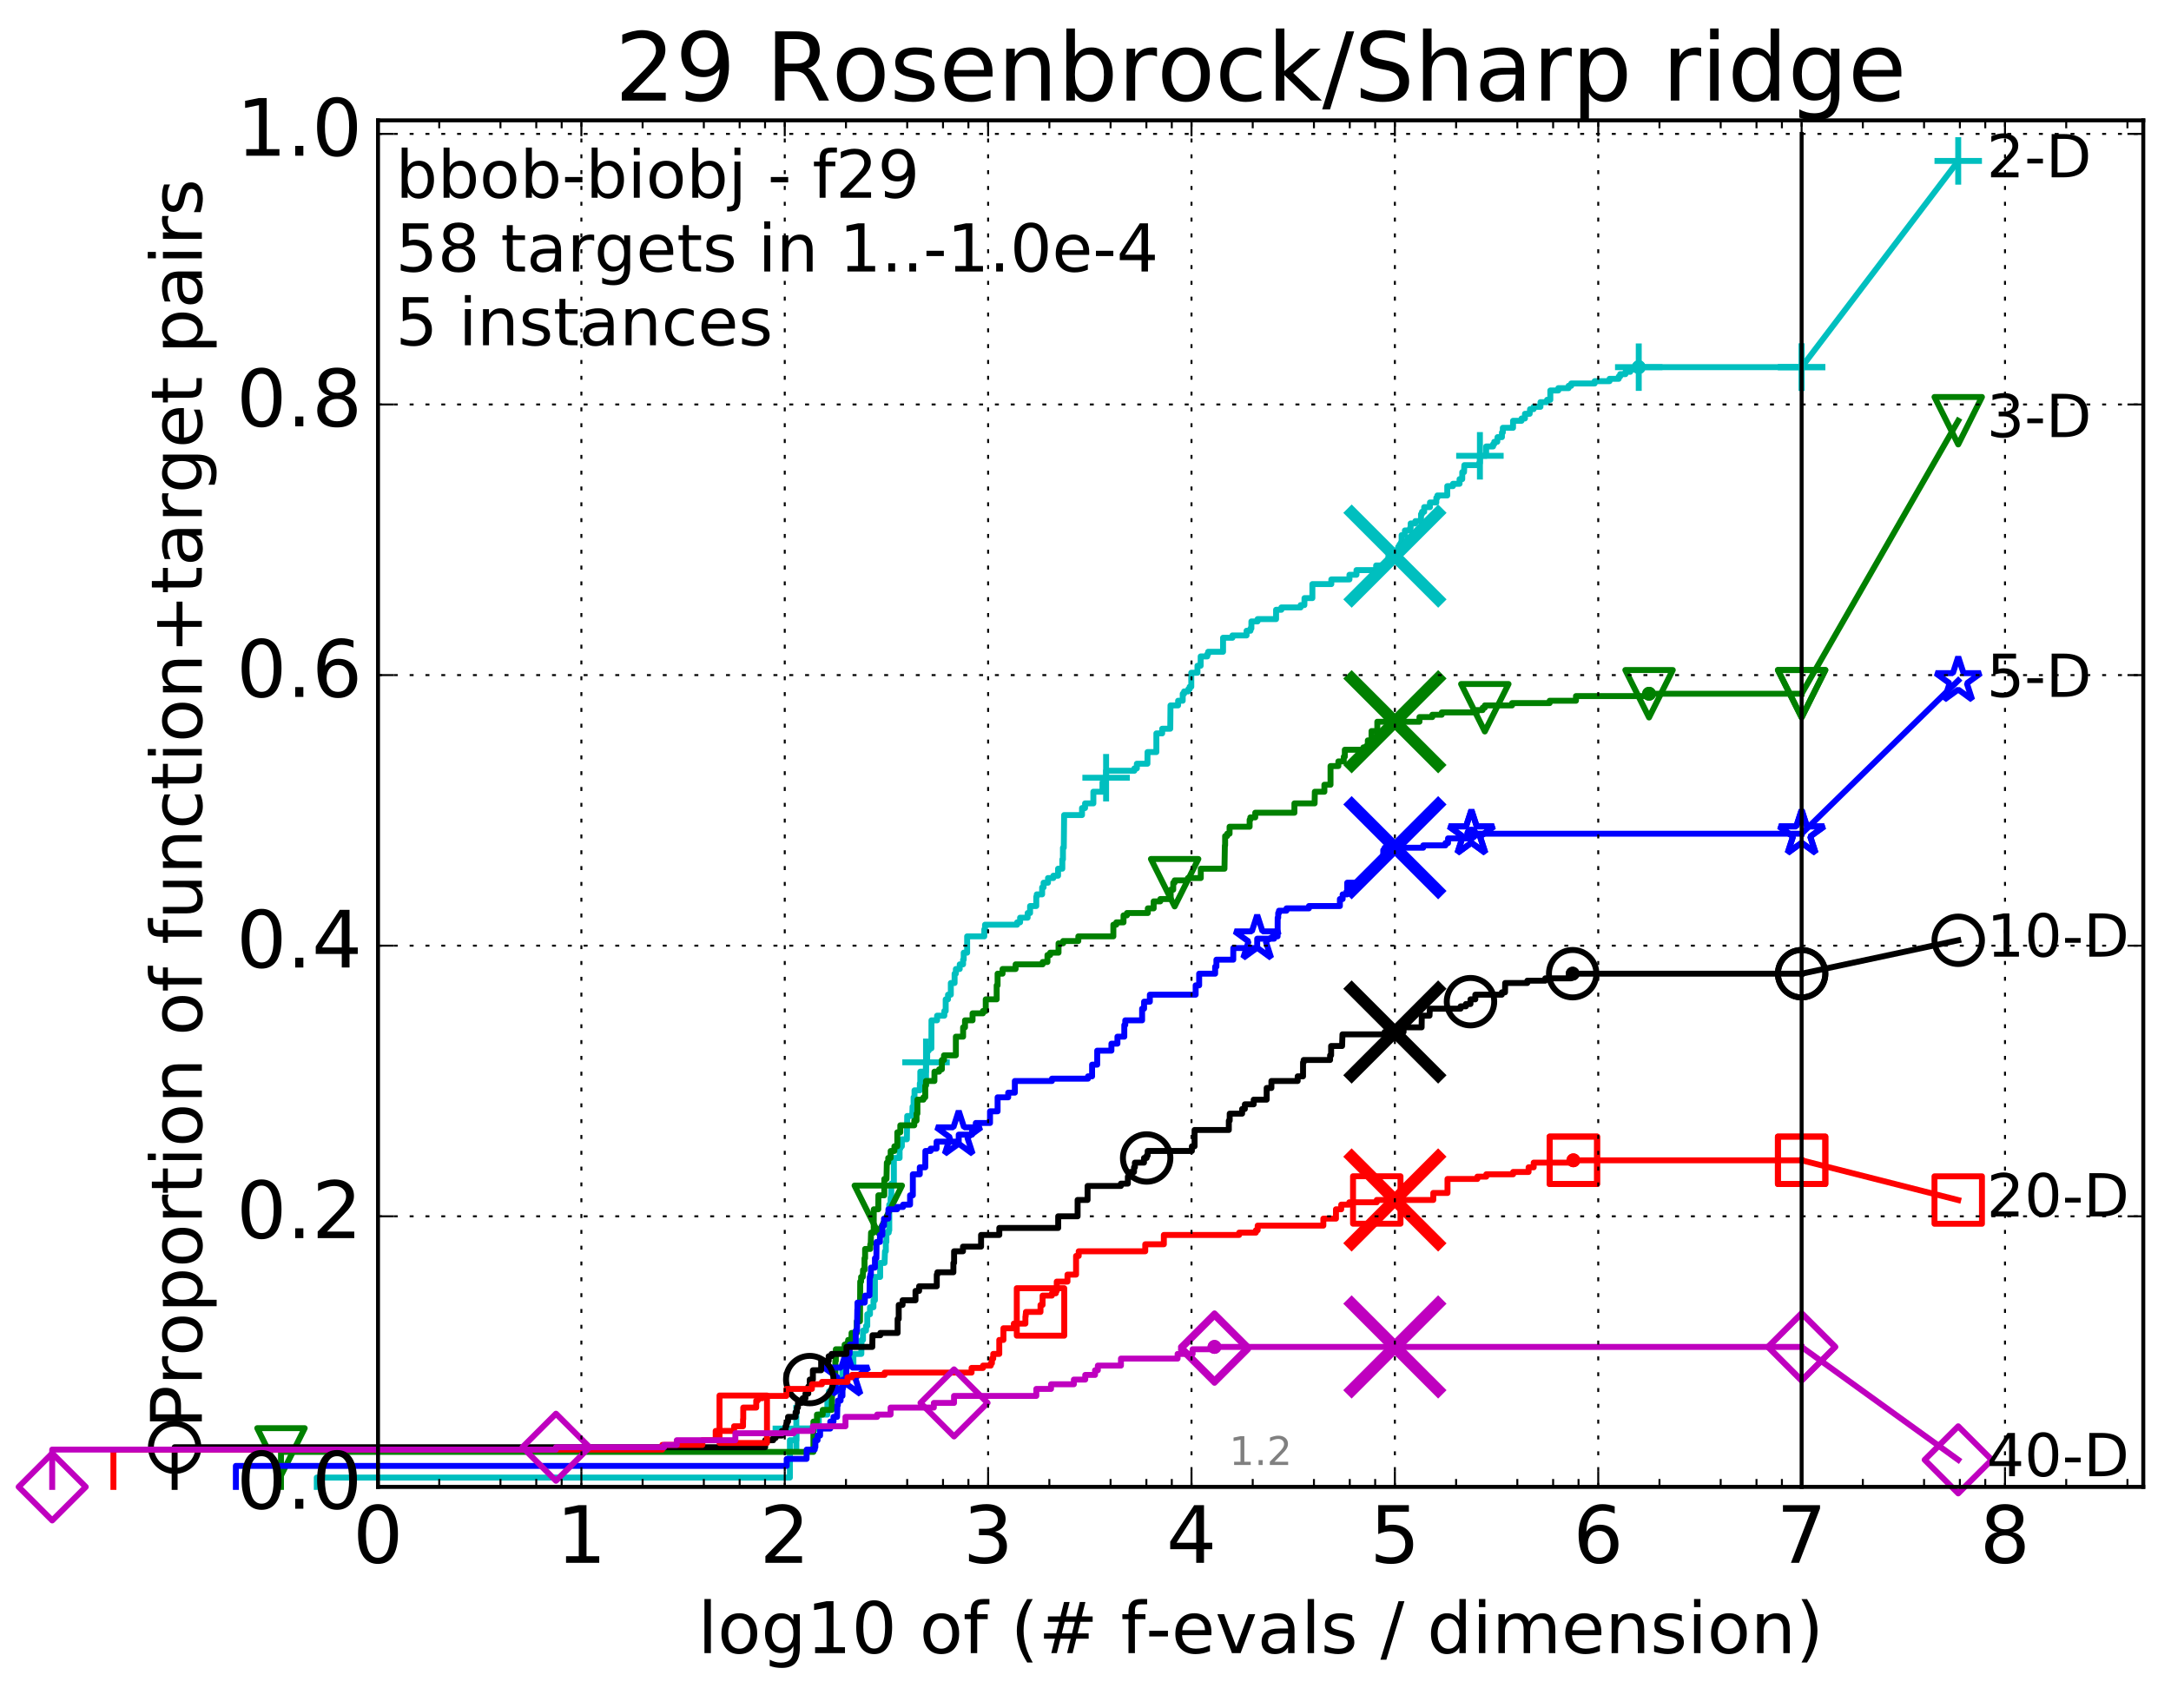 <?xml version="1.0" encoding="utf-8" standalone="no"?>
<!DOCTYPE svg PUBLIC "-//W3C//DTD SVG 1.1//EN"
  "http://www.w3.org/Graphics/SVG/1.1/DTD/svg11.dtd">
<!-- Created with matplotlib (http://matplotlib.org/) -->
<svg height="432pt" version="1.1" viewBox="0 0 549 432" width="549pt" xmlns="http://www.w3.org/2000/svg" xmlns:xlink="http://www.w3.org/1999/xlink">
 <defs>
  <style type="text/css">
*{stroke-linecap:butt;stroke-linejoin:round;stroke-miterlimit:100000;}
  </style>
 </defs>
 <g id="figure_1">
  <g id="patch_1">
   <path d="M 0 432.436 
L 549.192 432.436 
L 549.192 0 
L 0 0 
z
" style="fill:#ffffff;"/>
  </g>
  <g id="axes_1">
   <g id="patch_2">
    <path d="M 95.592 376.036 
L 541.992 376.036 
L 541.992 30.436 
L 95.592 30.436 
z
" style="fill:#ffffff;"/>
   </g>
   <g id="line2d_1">
    <defs>
     <path d="M 0 1.5 
C 0.398 1.5 0.779 1.342 1.061 1.061 
C 1.342 0.779 1.5 0.398 1.5 0 
C 1.5 -0.398 1.342 -0.779 1.061 -1.061 
C 0.779 -1.342 0.398 -1.5 0 -1.5 
C -0.398 -1.5 -0.779 -1.342 -1.061 -1.061 
C -1.342 -0.779 -1.5 -0.398 -1.5 0 
C -1.5 0.398 -1.342 0.779 -1.061 1.061 
C -0.779 1.342 -0.398 1.5 0 1.5 
z
" id="mddda27cd98" style="stroke:#00bfbf;stroke-width:0.5;"/>
    </defs>
    <g>
     <use style="fill:#00bfbf;stroke:#00bfbf;stroke-width:0.5;" x="414.405" xlink:href="#mddda27cd98" y="92.854"/>
     <use style="fill:#00bfbf;stroke:#00bfbf;stroke-width:0.5;" x="414.405" xlink:href="#mddda27cd98" y="92.854"/>
    </g>
   </g>
   <g id="line2d_2">
    <path d="M 80.11 376.036 
L 80.11 373.676 
L 199.75 373.676 
L 199.75 364.237 
L 201.375 364.237 
L 201.375 361.287 
L 207.054 361.287 
L 207.054 357.747 
L 209.224 357.747 
L 209.224 354.798 
L 209.634 354.798 
L 209.634 351.848 
L 212.429 351.848 
L 212.429 349.488 
L 213.019 349.488 
L 213.019 345.358 
L 215.804 345.358 
L 215.804 342.408 
L 217.816 342.408 
L 217.862 338.869 
L 218.234 338.869 
L 218.234 336.509 
L 219.003 336.509 
L 219.003 335.329 
L 219.313 335.329 
L 219.313 332.379 
L 220.004 332.379 
L 220.004 330.609 
L 220.88 330.609 
L 220.88 328.839 
L 221.245 328.839 
L 221.245 322.94 
L 222.573 322.94 
L 222.573 319.4 
L 223.683 319.4 
L 223.791 316.45 
L 224.005 316.45 
L 224.005 314.09 
L 224.147 314.09 
L 224.147 311.73 
L 224.74 311.73 
L 224.74 311.14 
L 224.877 311.14 
L 224.877 304.651 
L 225.217 304.651 
L 225.217 302.881 
L 225.384 302.881 
L 225.384 299.341 
L 226.043 299.341 
L 226.043 292.852 
L 227.489 292.852 
L 227.489 290.492 
L 227.671 290.492 
L 227.671 289.902 
L 228.06 289.902 
L 228.06 288.132 
L 229.328 288.132 
L 229.412 282.232 
L 230.687 282.232 
L 230.766 279.872 
L 231.027 279.872 
L 231.027 277.513 
L 231.26 277.513 
L 231.26 275.743 
L 232.606 275.743 
L 232.606 273.973 
L 232.727 273.973 
L 232.727 271.023 
L 234.126 271.023 
L 234.171 268.663 
L 234.463 268.663 
L 234.463 265.713 
L 234.86 265.713 
L 234.86 265.123 
L 235.528 265.123 
L 235.549 258.044 
L 236.967 258.044 
L 236.967 256.864 
L 238.801 256.864 
L 238.801 255.684 
L 239.146 255.684 
L 239.146 252.734 
L 239.734 252.734 
L 239.734 251.554 
L 240.444 251.554 
L 240.444 248.604 
L 241.395 248.604 
L 241.395 246.245 
L 241.719 246.245 
L 241.719 245.065 
L 242.695 245.065 
L 242.695 243.885 
L 243.541 243.885 
L 243.541 242.705 
L 243.704 242.705 
L 243.704 240.935 
L 244.57 240.935 
L 244.57 236.805 
L 248.907 236.805 
L 248.907 235.035 
L 249.093 235.035 
L 249.093 233.855 
L 257.208 233.855 
L 257.208 233.265 
L 257.96 233.265 
L 257.96 232.085 
L 259.867 232.085 
L 259.867 230.905 
L 260.486 230.905 
L 260.486 229.136 
L 262.049 229.136 
L 262.049 226.776 
L 262.178 226.776 
L 262.178 226.186 
L 263.533 226.186 
L 263.533 224.416 
L 263.906 224.416 
L 263.906 223.236 
L 265.016 223.236 
L 265.016 222.056 
L 266.374 222.056 
L 266.374 221.466 
L 267.564 221.466 
L 267.564 219.696 
L 268.64 219.696 
L 268.64 217.336 
L 268.799 217.336 
L 268.799 214.387 
L 269.008 214.387 
L 269.098 206.127 
L 273.619 206.127 
L 273.619 204.357 
L 274.389 204.357 
L 274.389 203.177 
L 276.49 203.177 
L 276.49 200.227 
L 278.786 200.227 
L 278.792 197.868 
L 279.36 197.868 
L 279.36 196.688 
L 279.71 196.688 
L 279.71 194.918 
L 286.861 194.918 
L 286.861 194.328 
L 287.487 194.328 
L 287.487 193.148 
L 290.163 193.148 
L 290.187 190.198 
L 292.421 190.198 
L 292.421 185.478 
L 293.888 185.478 
L 293.888 184.298 
L 295.933 184.298 
L 295.993 178.399 
L 297.917 178.399 
L 297.917 177.219 
L 299.084 177.219 
L 299.084 175.449 
L 299.438 175.449 
L 299.438 174.859 
L 300.497 174.859 
L 300.497 174.269 
L 300.836 174.269 
L 300.836 173.679 
L 301.253 173.679 
L 301.253 170.139 
L 302.812 170.139 
L 302.812 168.369 
L 303.622 168.369 
L 303.622 166.01 
L 305.292 166.01 
L 305.292 165.42 
L 305.523 165.42 
L 305.523 164.83 
L 309.284 164.83 
L 309.284 161.29 
L 311.656 161.29 
L 311.656 160.7 
L 315.232 160.7 
L 315.232 159.52 
L 316.216 159.52 
L 316.216 158.93 
L 316.45 158.93 
L 316.45 157.16 
L 318.015 157.16 
L 318.015 156.57 
L 322.693 156.57 
L 322.693 154.21 
L 324.033 154.21 
L 324.033 153.62 
L 328.9 153.62 
L 328.9 153.03 
L 329.847 153.03 
L 329.882 151.261 
L 331.871 151.261 
L 331.871 147.721 
L 336.662 147.721 
L 336.662 146.541 
L 341.248 146.541 
L 341.248 145.361 
L 343.027 145.361 
L 343.027 144.181 
L 348 144.181 
L 348 143.001 
L 350.53 143.001 
L 350.53 142.411 
L 351.101 142.411 
L 351.101 140.641 
L 353.548 140.641 
L 353.581 138.281 
L 353.919 138.281 
L 353.919 137.691 
L 354.294 137.691 
L 354.294 137.101 
L 354.441 137.101 
L 354.442 135.332 
L 355.268 135.332 
L 355.268 134.152 
L 356.566 134.152 
L 356.566 133.562 
L 356.723 133.562 
L 356.724 132.382 
L 357.916 132.382 
L 357.916 131.792 
L 359.348 131.792 
L 359.348 130.022 
L 359.594 130.022 
L 359.594 129.432 
L 360.146 129.432 
L 360.146 128.252 
L 361.604 128.252 
L 361.604 127.072 
L 363.211 127.072 
L 363.211 125.892 
L 363.488 125.892 
L 363.488 125.302 
L 365.981 125.302 
L 365.981 122.942 
L 367.421 122.942 
L 367.421 122.352 
L 369.092 122.352 
L 369.092 121.172 
L 369.77 121.172 
L 369.77 119.403 
L 370.22 119.403 
L 370.305 117.633 
L 374.068 117.633 
L 374.068 117.043 
L 374.239 117.043 
L 374.239 115.273 
L 375.812 115.273 
L 375.812 112.913 
L 377.567 112.913 
L 377.567 112.323 
L 377.864 112.323 
L 377.864 111.733 
L 378.632 111.733 
L 378.691 110.553 
L 379.808 110.553 
L 379.808 109.373 
L 380.033 109.373 
L 380.033 108.193 
L 382.615 108.193 
L 382.615 106.423 
L 384.773 106.423 
L 384.773 105.833 
L 385.629 105.833 
L 385.629 104.654 
L 386.821 104.654 
L 386.917 103.474 
L 387.822 103.474 
L 387.822 102.884 
L 389.549 102.884 
L 389.549 101.704 
L 391.216 101.704 
L 391.216 101.114 
L 392.042 101.114 
L 392.042 98.754 
L 394.064 98.754 
L 394.064 98.164 
L 396.661 98.164 
L 396.661 97.574 
L 397.326 97.574 
L 397.326 96.984 
L 403.259 96.984 
L 403.259 96.394 
L 407.022 96.394 
L 407.022 95.804 
L 409.334 95.804 
L 409.334 95.214 
L 409.705 95.214 
L 409.705 94.624 
L 411.04 94.624 
L 411.04 94.034 
L 412.256 94.034 
L 412.256 93.444 
L 414.405 93.444 
L 414.405 92.854 
L 455.592 92.854 
L 455.592 92.854 
" style="fill:none;stroke:#00bfbf;stroke-linecap:square;stroke-width:1.5;"/>
   </g>
   <g id="line2d_3">
    <defs>
     <path d="M -6 0 
L 6 0 
M 0 6 
L 0 -6 
" id="m89bf9c8b35" style="stroke:#00bfbf;stroke-width:1.5;"/>
    </defs>
    <g>
     <use style="fill:none;stroke:#00bfbf;stroke-width:1.5;" x="201.375" xlink:href="#m89bf9c8b35" y="361.287"/>
     <use style="fill:none;stroke:#00bfbf;stroke-width:1.5;" x="234.171" xlink:href="#m89bf9c8b35" y="268.663"/>
     <use style="fill:none;stroke:#00bfbf;stroke-width:1.5;" x="279.71" xlink:href="#m89bf9c8b35" y="196.688"/>
     <use style="fill:none;stroke:#00bfbf;stroke-width:1.5;" x="374.239" xlink:href="#m89bf9c8b35" y="115.273"/>
     <use style="fill:none;stroke:#00bfbf;stroke-width:1.5;" x="414.405" xlink:href="#m89bf9c8b35" y="92.854"/>
     <use style="fill:none;stroke:#00bfbf;stroke-width:1.5;" x="455.592" xlink:href="#m89bf9c8b35" y="92.854"/>
    </g>
   </g>
   <g id="line2d_4"/>
   <g id="line2d_5">
    <path clip-path="url(#p5151ee7b76)" d="M 352.748 140.641 
" style="fill:none;stroke:#00bfbf;stroke-linecap:square;"/>
    <defs>
     <path d="M -12 12 
L 12 -12 
M -12 -12 
L 12 12 
" id="m1e468eaab7" style="stroke:#00bfbf;stroke-width:3.0;"/>
    </defs>
    <g clip-path="url(#p5151ee7b76)">
     <use style="fill:#00bfbf;stroke:#00bfbf;stroke-width:3.0;" x="352.748" xlink:href="#m1e468eaab7" y="140.641"/>
    </g>
   </g>
   <g id="line2d_6">
    <defs>
     <path d="M 0 1.5 
C 0.398 1.5 0.779 1.342 1.061 1.061 
C 1.342 0.779 1.5 0.398 1.5 0 
C 1.5 -0.398 1.342 -0.779 1.061 -1.061 
C 0.779 -1.342 0.398 -1.5 0 -1.5 
C -0.398 -1.5 -0.779 -1.342 -1.061 -1.061 
C -1.342 -0.779 -1.5 -0.398 -1.5 0 
C -1.5 0.398 -1.342 0.779 -1.061 1.061 
C -0.779 1.342 -0.398 1.5 0 1.5 
z
" id="m5a9a3e34d5" style="stroke:#008000;stroke-width:0.5;"/>
    </defs>
    <g>
     <use style="fill:#008000;stroke:#008000;stroke-width:0.5;" x="417.01" xlink:href="#m5a9a3e34d5" y="175.449"/>
     <use style="fill:#008000;stroke:#008000;stroke-width:0.5;" x="417.01" xlink:href="#m5a9a3e34d5" y="175.449"/>
    </g>
   </g>
   <g id="line2d_7">
    <path d="M 71.054 376.036 
L 71.054 367.187 
L 205.696 367.187 
L 205.696 359.517 
L 206.593 359.517 
L 206.593 357.747 
L 208.044 357.747 
L 208.044 356.567 
L 210.344 356.567 
L 210.431 350.668 
L 210.99 350.668 
L 210.99 347.718 
L 211.244 347.718 
L 211.244 344.178 
L 211.369 344.178 
L 211.369 341.228 
L 213.593 341.228 
L 213.593 340.049 
L 214.336 340.049 
L 214.336 339.459 
L 214.482 339.459 
L 214.482 338.869 
L 215.337 338.869 
L 215.337 337.099 
L 216.66 337.099 
L 216.66 334.149 
L 217.469 334.149 
L 217.532 324.12 
L 217.753 324.12 
L 217.753 322.94 
L 218.188 322.94 
L 218.249 321.17 
L 218.614 321.17 
L 218.614 318.22 
L 218.765 318.22 
L 218.765 315.86 
L 220.075 315.86 
L 220.075 314.68 
L 220.188 314.68 
L 220.272 311.73 
L 220.934 311.73 
L 220.962 305.831 
L 222.101 305.831 
L 222.126 302.291 
L 223.623 302.291 
L 223.623 298.161 
L 224.171 298.161 
L 224.264 294.031 
L 224.613 294.031 
L 224.613 292.852 
L 225.228 292.852 
L 225.228 291.082 
L 226.173 291.082 
L 226.173 289.902 
L 226.913 289.902 
L 226.913 286.362 
L 227.671 286.362 
L 227.671 284.592 
L 231.2 284.592 
L 231.2 283.412 
L 231.776 283.412 
L 231.776 281.642 
L 231.993 281.642 
L 231.993 278.102 
L 233.515 278.102 
L 233.515 277.513 
L 233.975 277.513 
L 233.975 274.563 
L 234.156 274.563 
L 234.156 273.383 
L 236.293 273.383 
L 236.307 271.023 
L 237.479 271.023 
L 237.479 270.433 
L 238.181 270.433 
L 238.181 268.073 
L 238.715 268.073 
L 238.715 266.893 
L 241.719 266.893 
L 241.719 262.173 
L 243.551 262.173 
L 243.551 259.814 
L 244.03 259.814 
L 244.03 258.044 
L 245.939 258.044 
L 245.939 256.274 
L 248.559 256.274 
L 248.559 255.684 
L 249.274 255.684 
L 249.274 252.734 
L 252.04 252.734 
L 252.04 249.194 
L 252.269 249.194 
L 252.269 246.245 
L 253.524 246.245 
L 253.524 245.065 
L 256.827 245.065 
L 256.827 243.885 
L 263.662 243.885 
L 263.662 243.295 
L 264.877 243.295 
L 264.877 241.525 
L 265.563 241.525 
L 265.563 240.935 
L 267.68 240.935 
L 267.68 238.575 
L 268.847 238.575 
L 268.847 237.985 
L 272.684 237.985 
L 272.684 236.805 
L 281.544 236.805 
L 281.544 233.855 
L 282.287 233.855 
L 282.287 233.265 
L 284.114 233.265 
L 284.114 231.495 
L 284.981 231.495 
L 284.981 230.905 
L 290.26 230.905 
L 290.26 229.726 
L 291.738 229.726 
L 291.738 227.956 
L 293.416 227.956 
L 293.416 227.366 
L 296.039 227.366 
L 296.039 225.006 
L 296.687 225.006 
L 296.687 223.236 
L 297.044 223.236 
L 297.044 222.646 
L 300.387 222.646 
L 300.387 222.056 
L 303.654 222.056 
L 303.654 219.696 
L 309.64 219.696 
L 309.743 213.797 
L 309.806 213.797 
L 309.806 211.437 
L 310.326 211.437 
L 310.326 210.847 
L 310.933 210.847 
L 310.933 209.077 
L 316.005 209.077 
L 316.005 207.307 
L 316.188 207.307 
L 316.188 206.717 
L 317.422 206.717 
L 317.422 205.537 
L 327.332 205.537 
L 327.332 203.177 
L 332.44 203.177 
L 332.491 200.227 
L 334.909 200.227 
L 334.909 198.458 
L 336.461 198.458 
L 336.461 193.738 
L 338.441 193.738 
L 338.441 192.558 
L 339.81 192.558 
L 339.81 191.378 
L 340.076 191.378 
L 340.076 189.608 
L 344.758 189.608 
L 344.758 189.018 
L 345.893 189.018 
L 345.893 187.248 
L 346.829 187.248 
L 346.829 184.888 
L 348.294 184.888 
L 348.294 182.529 
L 358.954 182.529 
L 358.954 181.349 
L 362.2 181.349 
L 362.2 180.759 
L 364.587 180.759 
L 364.587 180.169 
L 373.45 180.169 
L 373.45 179.579 
L 374.923 179.579 
L 374.923 178.989 
L 375.478 178.989 
L 375.478 178.399 
L 382.368 178.399 
L 382.368 177.809 
L 391.879 177.809 
L 391.879 177.219 
L 398.529 177.219 
L 398.529 176.039 
L 417.01 176.039 
L 417.01 175.449 
L 455.592 175.449 
L 455.592 175.449 
" style="fill:none;stroke:#008000;stroke-linecap:square;stroke-width:1.5;"/>
   </g>
   <g id="line2d_8">
    <defs>
     <path d="M -0 6 
L 6 -6 
L -6 -6 
z
" id="mc7079c2d49" style="stroke:#008000;stroke-linejoin:miter;stroke-width:1.5;"/>
    </defs>
    <g>
     <use style="fill:none;stroke:#008000;stroke-linejoin:miter;stroke-width:1.5;" x="71.054" xlink:href="#mc7079c2d49" y="367.187"/>
     <use style="fill:none;stroke:#008000;stroke-linejoin:miter;stroke-width:1.5;" x="222.101" xlink:href="#mc7079c2d49" y="305.831"/>
     <use style="fill:none;stroke:#008000;stroke-linejoin:miter;stroke-width:1.5;" x="297.044" xlink:href="#mc7079c2d49" y="223.236"/>
     <use style="fill:none;stroke:#008000;stroke-linejoin:miter;stroke-width:1.5;" x="375.478" xlink:href="#mc7079c2d49" y="178.989"/>
     <use style="fill:none;stroke:#008000;stroke-linejoin:miter;stroke-width:1.5;" x="417.01" xlink:href="#mc7079c2d49" y="175.449"/>
     <use style="fill:none;stroke:#008000;stroke-linejoin:miter;stroke-width:1.5;" x="455.592" xlink:href="#mc7079c2d49" y="175.449"/>
    </g>
   </g>
   <g id="line2d_9"/>
   <g id="line2d_10">
    <path clip-path="url(#p5151ee7b76)" d="M 352.743 182.529 
" style="fill:none;stroke:#008000;stroke-linecap:square;"/>
    <defs>
     <path d="M -12 12 
L 12 -12 
M -12 -12 
L 12 12 
" id="mf8112de848" style="stroke:#008000;stroke-width:3.0;"/>
    </defs>
    <g clip-path="url(#p5151ee7b76)">
     <use style="fill:#008000;stroke:#008000;stroke-width:3.0;" x="352.743" xlink:href="#mf8112de848" y="182.529"/>
    </g>
   </g>
   <g id="line2d_11">
    <defs>
     <path d="M 0 1.5 
C 0.398 1.5 0.779 1.342 1.061 1.061 
C 1.342 0.779 1.5 0.398 1.5 0 
C 1.5 -0.398 1.342 -0.779 1.061 -1.061 
C 0.779 -1.342 0.398 -1.5 0 -1.5 
C -0.398 -1.5 -0.779 -1.342 -1.061 -1.061 
C -1.342 -0.779 -1.5 -0.398 -1.5 0 
C -1.5 0.398 -1.342 0.779 -1.061 1.061 
C -0.779 1.342 -0.398 1.5 0 1.5 
z
" id="m6b4eb3c40f" style="stroke:#0000ff;stroke-width:0.5;"/>
    </defs>
    <g>
     <use style="fill:#0000ff;stroke:#0000ff;stroke-width:0.5;" x="372.086" xlink:href="#m6b4eb3c40f" y="210.847"/>
     <use style="fill:#0000ff;stroke:#0000ff;stroke-width:0.5;" x="372.086" xlink:href="#m6b4eb3c40f" y="210.847"/>
    </g>
   </g>
   <g id="line2d_12">
    <path d="M 59.645 376.036 
L 59.645 370.727 
L 198.935 370.727 
L 198.935 368.957 
L 203.962 368.957 
L 203.997 366.597 
L 206.028 366.597 
L 206.028 366.007 
L 206.186 366.007 
L 206.186 364.237 
L 206.748 364.237 
L 206.748 363.057 
L 207.385 363.057 
L 207.385 361.287 
L 209.956 361.287 
L 209.956 359.517 
L 210.768 359.517 
L 210.768 358.337 
L 211.676 358.337 
L 211.75 355.388 
L 211.873 355.388 
L 211.873 354.208 
L 212.572 354.208 
L 212.572 353.028 
L 213.042 353.028 
L 213.042 351.258 
L 213.158 351.258 
L 213.158 348.898 
L 213.975 348.898 
L 214.064 344.768 
L 214.307 344.768 
L 214.395 342.408 
L 214.849 342.408 
L 214.892 340.049 
L 216.402 340.049 
L 216.402 336.509 
L 216.719 336.509 
L 216.798 331.199 
L 216.837 331.199 
L 216.837 329.429 
L 218.663 329.429 
L 218.771 327.659 
L 219.876 327.659 
L 219.944 322.94 
L 220.097 322.94 
L 220.097 322.35 
L 220.233 322.35 
L 220.233 320.58 
L 221.253 320.58 
L 221.253 318.22 
L 221.62 318.22 
L 221.668 314.09 
L 222.52 314.09 
L 222.52 312.32 
L 223.135 312.32 
L 223.135 309.96 
L 223.545 309.96 
L 223.545 308.191 
L 224.636 308.191 
L 224.664 305.831 
L 226.859 305.831 
L 226.859 305.241 
L 228.372 305.241 
L 228.372 304.651 
L 230.137 304.651 
L 230.137 302.291 
L 230.839 302.291 
L 230.839 296.981 
L 232.592 296.981 
L 232.592 295.211 
L 233.981 295.211 
L 234.008 291.082 
L 235.34 291.082 
L 235.34 290.492 
L 236.839 290.492 
L 236.839 288.722 
L 242.441 288.722 
L 242.441 286.952 
L 245.812 286.952 
L 245.812 285.182 
L 246.757 285.182 
L 246.757 284.002 
L 250.355 284.002 
L 250.355 281.052 
L 252.273 281.052 
L 252.273 277.513 
L 254.954 277.513 
L 254.954 276.333 
L 256.633 276.333 
L 256.633 273.383 
L 266.013 273.383 
L 266.013 272.793 
L 275.14 272.793 
L 275.14 272.203 
L 276.166 272.203 
L 276.166 269.253 
L 277.46 269.253 
L 277.46 265.713 
L 281.055 265.713 
L 281.055 263.943 
L 282.576 263.943 
L 282.576 262.173 
L 284.31 262.173 
L 284.31 259.224 
L 284.554 259.224 
L 284.554 258.044 
L 288.815 258.044 
L 288.815 255.094 
L 289.314 255.094 
L 289.314 253.324 
L 290.773 253.324 
L 290.773 251.554 
L 302.357 251.554 
L 302.357 249.194 
L 303.243 249.194 
L 303.243 246.245 
L 307.283 246.245 
L 307.283 244.475 
L 307.603 244.475 
L 307.603 242.705 
L 311.865 242.705 
L 311.877 239.755 
L 317.917 239.755 
L 317.917 237.395 
L 322.199 237.395 
L 322.199 236.805 
L 323.079 236.805 
L 323.097 232.085 
L 323.23 232.085 
L 323.23 230.905 
L 323.433 230.905 
L 323.433 230.316 
L 325.326 230.316 
L 325.326 229.726 
L 331.002 229.726 
L 331.002 229.136 
L 338.83 229.136 
L 338.83 227.366 
L 339.524 227.366 
L 339.524 226.186 
L 340.682 226.186 
L 340.682 223.236 
L 344.75 223.236 
L 344.75 222.056 
L 345.426 222.056 
L 345.426 220.876 
L 346.98 220.876 
L 346.98 219.696 
L 347.268 219.696 
L 347.268 219.106 
L 348.14 219.106 
L 348.14 218.516 
L 348.448 218.516 
L 348.448 217.926 
L 349.793 217.926 
L 349.793 214.977 
L 350.142 214.977 
L 350.142 214.387 
L 359.899 214.387 
L 359.899 213.797 
L 365.527 213.797 
L 365.527 213.207 
L 366.179 213.207 
L 366.179 212.027 
L 372.086 212.027 
L 372.086 210.847 
L 455.592 210.847 
L 455.592 210.847 
" style="fill:none;stroke:#0000ff;stroke-linecap:square;stroke-width:1.5;"/>
   </g>
   <g id="line2d_13">
    <defs>
     <path d="M 0 -6 
L -1.347 -1.854 
L -5.706 -1.854 
L -2.18 0.708 
L -3.527 4.854 
L -0 2.292 
L 3.527 4.854 
L 2.18 0.708 
L 5.706 -1.854 
L 1.347 -1.854 
z
" id="m0909113417" style="stroke:#0000ff;stroke-linejoin:bevel;stroke-width:1.5;"/>
    </defs>
    <g>
     <use style="fill:none;stroke:#0000ff;stroke-linejoin:bevel;stroke-width:1.5;" x="214.064" xlink:href="#m0909113417" y="347.718"/>
     <use style="fill:none;stroke:#0000ff;stroke-linejoin:bevel;stroke-width:1.5;" x="242.441" xlink:href="#m0909113417" y="286.952"/>
     <use style="fill:none;stroke:#0000ff;stroke-linejoin:bevel;stroke-width:1.5;" x="317.917" xlink:href="#m0909113417" y="237.395"/>
     <use style="fill:none;stroke:#0000ff;stroke-linejoin:bevel;stroke-width:1.5;" x="372.086" xlink:href="#m0909113417" y="210.847"/>
     <use style="fill:none;stroke:#0000ff;stroke-linejoin:bevel;stroke-width:1.5;" x="372.086" xlink:href="#m0909113417" y="210.847"/>
     <use style="fill:none;stroke:#0000ff;stroke-linejoin:bevel;stroke-width:1.5;" x="455.592" xlink:href="#m0909113417" y="210.847"/>
    </g>
   </g>
   <g id="line2d_14"/>
   <g id="line2d_15">
    <path clip-path="url(#p5151ee7b76)" d="M 352.74 214.387 
" style="fill:none;stroke:#0000ff;stroke-linecap:square;"/>
    <defs>
     <path d="M -12 12 
L 12 -12 
M -12 -12 
L 12 12 
" id="mcffa4190dd" style="stroke:#0000ff;stroke-width:3.0;"/>
    </defs>
    <g clip-path="url(#p5151ee7b76)">
     <use style="fill:#0000ff;stroke:#0000ff;stroke-width:3.0;" x="352.74" xlink:href="#mcffa4190dd" y="214.387"/>
    </g>
   </g>
   <g id="line2d_16">
    <defs>
     <path d="M 0 1.5 
C 0.398 1.5 0.779 1.342 1.061 1.061 
C 1.342 0.779 1.5 0.398 1.5 0 
C 1.5 -0.398 1.342 -0.779 1.061 -1.061 
C 0.779 -1.342 0.398 -1.5 0 -1.5 
C -0.398 -1.5 -0.779 -1.342 -1.061 -1.061 
C -1.342 -0.779 -1.5 -0.398 -1.5 0 
C -1.5 0.398 -1.342 0.779 -1.061 1.061 
C -0.779 1.342 -0.398 1.5 0 1.5 
z
" id="m43ace3fe9a" style="stroke:#000000;stroke-width:0.5;"/>
    </defs>
    <g>
     <use style="stroke:#000000;stroke-width:0.5;" x="397.698" xlink:href="#m43ace3fe9a" y="246.245"/>
     <use style="stroke:#000000;stroke-width:0.5;" x="397.698" xlink:href="#m43ace3fe9a" y="246.245"/>
    </g>
   </g>
   <g id="line2d_17">
    <path d="M 44.163 376.036 
L 44.163 366.007 
L 193.493 366.007 
L 193.493 364.237 
L 195.543 364.237 
L 195.543 363.647 
L 196.145 363.647 
L 196.145 363.057 
L 197.722 363.057 
L 197.722 361.877 
L 198.649 361.877 
L 198.649 360.697 
L 198.847 360.697 
L 198.847 360.107 
L 199 360.107 
L 199 359.517 
L 199.282 359.517 
L 199.282 358.337 
L 201.179 358.337 
L 201.179 357.157 
L 201.512 357.157 
L 201.512 355.978 
L 201.783 355.978 
L 201.783 354.798 
L 202.669 354.798 
L 202.669 354.208 
L 202.982 354.208 
L 202.982 353.618 
L 203.682 353.618 
L 203.682 352.438 
L 204.394 352.438 
L 204.394 350.668 
L 204.768 350.668 
L 204.768 348.898 
L 205.562 348.898 
L 205.562 346.538 
L 207.653 346.538 
L 207.653 344.178 
L 209.552 344.178 
L 209.552 342.998 
L 210.287 342.998 
L 210.287 342.408 
L 214.053 342.408 
L 214.053 340.639 
L 220.584 340.639 
L 220.633 337.689 
L 222.611 337.689 
L 222.611 337.099 
L 226.99 337.099 
L 226.99 333.559 
L 227.269 333.559 
L 227.269 330.019 
L 228.243 330.019 
L 228.243 328.839 
L 231.51 328.839 
L 231.51 326.479 
L 232.426 326.479 
L 232.426 325.299 
L 236.891 325.299 
L 236.891 322.35 
L 237.05 322.35 
L 237.05 321.76 
L 241.092 321.76 
L 241.092 319.4 
L 241.27 319.4 
L 241.27 316.45 
L 243.517 316.45 
L 243.517 315.27 
L 248.093 315.27 
L 248.093 312.32 
L 252.702 312.32 
L 252.702 310.55 
L 267.594 310.55 
L 267.594 307.601 
L 272.505 307.601 
L 272.505 303.471 
L 275.026 303.471 
L 275.026 299.931 
L 283.45 299.931 
L 283.45 299.341 
L 285.212 299.341 
L 285.212 297.571 
L 285.874 297.571 
L 285.874 296.391 
L 286.769 296.391 
L 286.769 295.211 
L 286.992 295.211 
L 286.992 294.031 
L 289.291 294.031 
L 289.291 292.852 
L 289.965 292.852 
L 289.965 292.262 
L 290.224 292.262 
L 290.224 291.082 
L 301.403 291.082 
L 301.403 289.902 
L 302.081 289.902 
L 302.081 285.772 
L 310.744 285.772 
L 310.744 283.412 
L 310.966 283.412 
L 310.966 281.642 
L 314.107 281.642 
L 314.107 280.462 
L 314.801 280.462 
L 314.801 279.282 
L 317.038 279.282 
L 317.038 278.102 
L 320.313 278.102 
L 320.313 275.153 
L 321.511 275.153 
L 321.511 273.383 
L 328.155 273.383 
L 328.155 272.203 
L 329.51 272.203 
L 329.51 268.663 
L 329.67 268.663 
L 329.67 268.073 
L 336.35 268.073 
L 336.35 266.893 
L 336.612 266.893 
L 336.612 264.533 
L 339.387 264.533 
L 339.484 261.584 
L 350.143 261.584 
L 350.143 260.994 
L 354.937 260.994 
L 354.937 259.814 
L 359.498 259.814 
L 359.54 256.864 
L 361.496 256.864 
L 361.581 255.094 
L 369.346 255.094 
L 369.346 254.504 
L 370.692 254.504 
L 370.692 253.914 
L 371.854 253.914 
L 371.854 252.734 
L 373.075 252.734 
L 373.075 251.554 
L 379.78 251.554 
L 379.78 250.964 
L 380.591 250.964 
L 380.627 248.604 
L 386.232 248.604 
L 386.232 248.014 
L 390.755 248.014 
L 390.755 247.424 
L 397.3 247.424 
L 397.3 246.834 
L 397.698 246.834 
L 397.698 246.245 
L 455.592 246.245 
L 455.592 246.245 
" style="fill:none;stroke:#000000;stroke-linecap:square;stroke-width:1.5;"/>
   </g>
   <g id="line2d_18">
    <defs>
     <path d="M 0 6 
C 1.591 6 3.117 5.368 4.243 4.243 
C 5.368 3.117 6 1.591 6 0 
C 6 -1.591 5.368 -3.117 4.243 -4.243 
C 3.117 -5.368 1.591 -6 0 -6 
C -1.591 -6 -3.117 -5.368 -4.243 -4.243 
C -5.368 -3.117 -6 -1.591 -6 0 
C -6 1.591 -5.368 3.117 -4.243 4.243 
C -3.117 5.368 -1.591 6 0 6 
z
" id="mc44086236d" style="stroke:#000000;stroke-width:1.5;"/>
    </defs>
    <g>
     <use style="fill:none;stroke:#000000;stroke-width:1.5;" x="44.163" xlink:href="#mc44086236d" y="366.007"/>
     <use style="fill:none;stroke:#000000;stroke-width:1.5;" x="204.768" xlink:href="#mc44086236d" y="348.898"/>
     <use style="fill:none;stroke:#000000;stroke-width:1.5;" x="289.965" xlink:href="#mc44086236d" y="292.852"/>
     <use style="fill:none;stroke:#000000;stroke-width:1.5;" x="371.854" xlink:href="#mc44086236d" y="253.324"/>
     <use style="fill:none;stroke:#000000;stroke-width:1.5;" x="397.698" xlink:href="#mc44086236d" y="246.245"/>
     <use style="fill:none;stroke:#000000;stroke-width:1.5;" x="455.592" xlink:href="#mc44086236d" y="246.245"/>
    </g>
   </g>
   <g id="line2d_19"/>
   <g id="line2d_20">
    <path clip-path="url(#p5151ee7b76)" d="M 352.737 260.994 
" style="fill:none;stroke:#000000;stroke-linecap:square;"/>
    <defs>
     <path d="M -12 12 
L 12 -12 
M -12 -12 
L 12 12 
" id="m4b9c354d4f" style="stroke:#000000;stroke-width:3.0;"/>
    </defs>
    <g clip-path="url(#p5151ee7b76)">
     <use style="stroke:#000000;stroke-width:3.0;" x="352.737" xlink:href="#m4b9c354d4f" y="260.994"/>
    </g>
   </g>
   <g id="line2d_21">
    <defs>
     <path d="M 0 1.5 
C 0.398 1.5 0.779 1.342 1.061 1.061 
C 1.342 0.779 1.5 0.398 1.5 0 
C 1.5 -0.398 1.342 -0.779 1.061 -1.061 
C 0.779 -1.342 0.398 -1.5 0 -1.5 
C -0.398 -1.5 -0.779 -1.342 -1.061 -1.061 
C -1.342 -0.779 -1.5 -0.398 -1.5 0 
C -1.5 0.398 -1.342 0.779 -1.061 1.061 
C -0.779 1.342 -0.398 1.5 0 1.5 
z
" id="m87598ecd71" style="stroke:#ff0000;stroke-width:0.5;"/>
    </defs>
    <g>
     <use style="fill:#ff0000;stroke:#ff0000;stroke-width:0.5;" x="397.871" xlink:href="#m87598ecd71" y="293.442"/>
     <use style="fill:#ff0000;stroke:#ff0000;stroke-width:0.5;" x="397.871" xlink:href="#m87598ecd71" y="293.442"/>
    </g>
   </g>
   <g id="line2d_22">
    <path d="M 28.682 376.036 
L 28.682 366.597 
L 167.486 366.597 
L 167.486 365.417 
L 177.617 365.417 
L 177.617 364.237 
L 180.983 364.237 
L 180.983 361.877 
L 185.638 361.877 
L 185.638 360.697 
L 187.898 360.697 
L 187.898 358.927 
L 187.951 358.927 
L 187.951 355.978 
L 191.235 355.978 
L 191.235 354.208 
L 191.618 354.208 
L 191.618 353.618 
L 192.741 353.618 
L 192.741 353.028 
L 198.869 353.028 
L 198.869 351.258 
L 205.317 351.258 
L 205.317 350.078 
L 207.852 350.078 
L 207.852 349.488 
L 214.318 349.488 
L 214.318 348.308 
L 215.452 348.308 
L 215.452 347.718 
L 223.704 347.718 
L 223.704 347.128 
L 245.693 347.128 
L 245.693 345.948 
L 248.587 345.948 
L 248.587 345.358 
L 250.541 345.358 
L 250.541 344.768 
L 250.838 344.768 
L 250.838 343.588 
L 251.169 343.588 
L 251.169 342.408 
L 252.695 342.408 
L 252.695 338.869 
L 253.747 338.869 
L 253.747 335.919 
L 256.373 335.919 
L 256.373 334.739 
L 259.303 334.739 
L 259.303 332.969 
L 259.371 332.969 
L 259.371 332.379 
L 259.436 332.379 
L 259.436 331.789 
L 263.123 331.789 
L 263.123 330.019 
L 263.643 330.019 
L 263.643 327.659 
L 265.998 327.659 
L 265.998 327.069 
L 267 327.069 
L 267 326.479 
L 267.229 326.479 
L 267.229 324.12 
L 269.943 324.12 
L 269.943 322.35 
L 272.113 322.35 
L 272.113 317.63 
L 272.783 317.63 
L 272.783 316.45 
L 289.609 316.45 
L 289.609 314.68 
L 294.312 314.68 
L 294.312 312.32 
L 313.359 312.32 
L 313.359 311.73 
L 317.579 311.73 
L 317.579 311.14 
L 318.04 311.14 
L 318.04 309.96 
L 334.648 309.96 
L 334.648 308.191 
L 337.837 308.191 
L 337.837 305.831 
L 339.167 305.831 
L 339.167 304.651 
L 341.204 304.651 
L 341.204 304.061 
L 348.153 304.061 
L 348.153 303.471 
L 362.447 303.471 
L 362.447 302.881 
L 362.448 302.881 
L 362.448 302.291 
L 362.448 302.291 
L 362.448 301.701 
L 366.043 301.701 
L 366.043 300.521 
L 366.043 300.521 
L 366.043 299.341 
L 366.043 299.341 
L 366.043 298.161 
L 373.597 298.161 
L 373.597 297.571 
L 375.848 297.571 
L 375.848 296.981 
L 382.638 296.981 
L 382.638 296.391 
L 386.55 296.391 
L 386.55 295.801 
L 386.55 295.801 
L 386.55 295.211 
L 387.838 295.211 
L 387.838 294.621 
L 387.839 294.621 
L 387.839 294.031 
L 397.871 294.031 
L 397.871 293.442 
L 455.592 293.442 
" style="fill:none;stroke:#ff0000;stroke-linecap:square;stroke-width:1.5;"/>
   </g>
   <g id="line2d_23">
    <defs>
     <path d="M -6 6 
L 6 6 
L 6 -6 
L -6 -6 
z
" id="m7d29757abe" style="stroke:#ff0000;stroke-linejoin:miter;stroke-width:1.5;"/>
    </defs>
    <g>
     <use style="fill:none;stroke:#ff0000;stroke-linejoin:miter;stroke-width:1.5;" x="187.951" xlink:href="#m7d29757abe" y="358.927"/>
     <use style="fill:none;stroke:#ff0000;stroke-linejoin:miter;stroke-width:1.5;" x="263.123" xlink:href="#m7d29757abe" y="331.789"/>
     <use style="fill:none;stroke:#ff0000;stroke-linejoin:miter;stroke-width:1.5;" x="348.153" xlink:href="#m7d29757abe" y="303.471"/>
     <use style="fill:none;stroke:#ff0000;stroke-linejoin:miter;stroke-width:1.5;" x="397.871" xlink:href="#m7d29757abe" y="293.442"/>
     <use style="fill:none;stroke:#ff0000;stroke-linejoin:miter;stroke-width:1.5;" x="397.871" xlink:href="#m7d29757abe" y="293.442"/>
     <use style="fill:none;stroke:#ff0000;stroke-linejoin:miter;stroke-width:1.5;" x="455.592" xlink:href="#m7d29757abe" y="293.442"/>
    </g>
   </g>
   <g id="line2d_24"/>
   <g id="line2d_25">
    <path clip-path="url(#p5151ee7b76)" d="M 352.736 303.471 
" style="fill:none;stroke:#ff0000;stroke-linecap:square;"/>
    <defs>
     <path d="M -12 12 
L 12 -12 
M -12 -12 
L 12 12 
" id="mabf7b30160" style="stroke:#ff0000;stroke-width:3.0;"/>
    </defs>
    <g clip-path="url(#p5151ee7b76)">
     <use style="fill:#ff0000;stroke:#ff0000;stroke-width:3.0;" x="352.736" xlink:href="#mabf7b30160" y="303.471"/>
    </g>
   </g>
   <g id="line2d_26">
    <defs>
     <path d="M 0 1.5 
C 0.398 1.5 0.779 1.342 1.061 1.061 
C 1.342 0.779 1.5 0.398 1.5 0 
C 1.5 -0.398 1.342 -0.779 1.061 -1.061 
C 0.779 -1.342 0.398 -1.5 0 -1.5 
C -0.398 -1.5 -0.779 -1.342 -1.061 -1.061 
C -1.342 -0.779 -1.5 -0.398 -1.5 0 
C -1.5 0.398 -1.342 0.779 -1.061 1.061 
C -0.779 1.342 -0.398 1.5 0 1.5 
z
" id="m9cddd0cbb1" style="stroke:#bf00bf;stroke-width:0.5;"/>
    </defs>
    <g>
     <use style="fill:#bf00bf;stroke:#bf00bf;stroke-width:0.5;" x="307.12" xlink:href="#m9cddd0cbb1" y="340.639"/>
     <use style="fill:#bf00bf;stroke:#bf00bf;stroke-width:0.5;" x="307.12" xlink:href="#m9cddd0cbb1" y="340.639"/>
    </g>
   </g>
   <g id="line2d_27">
    <path d="M 13.2 376.036 
L 13.2 366.597 
L 140.595 366.597 
L 140.595 366.007 
L 167.95 366.007 
L 167.95 365.417 
L 171.145 365.417 
L 171.145 364.237 
L 185.962 364.237 
L 185.962 362.467 
L 200.699 362.467 
L 200.699 361.877 
L 205.549 361.877 
L 205.549 360.697 
L 213.802 360.697 
L 213.802 358.337 
L 221.804 358.337 
L 221.804 357.747 
L 225.211 357.747 
L 225.211 355.978 
L 236.149 355.978 
L 236.149 354.798 
L 241.255 354.798 
L 241.255 353.028 
L 262.063 353.028 
L 262.063 351.258 
L 265.786 351.258 
L 265.786 350.078 
L 271.561 350.078 
L 271.561 348.898 
L 274.433 348.898 
L 274.433 347.718 
L 276.914 347.718 
L 276.914 346.538 
L 277.622 346.538 
L 277.622 345.358 
L 283.463 345.358 
L 283.463 343.588 
L 297.789 343.588 
L 297.789 342.408 
L 301.589 342.408 
L 301.589 341.228 
L 307.12 341.228 
L 307.12 340.639 
L 455.592 340.639 
" style="fill:none;stroke:#bf00bf;stroke-linecap:square;stroke-width:1.5;"/>
   </g>
   <g id="line2d_28">
    <defs>
     <path d="M -0 8.485 
L 8.485 0 
L 0 -8.485 
L -8.485 -0 
z
" id="m738f25e83b" style="stroke:#bf00bf;stroke-linejoin:miter;stroke-width:1.5;"/>
    </defs>
    <g>
     <use style="fill:none;stroke:#bf00bf;stroke-linejoin:miter;stroke-width:1.5;" x="13.2" xlink:href="#m738f25e83b" y="376.036"/>
     <use style="fill:none;stroke:#bf00bf;stroke-linejoin:miter;stroke-width:1.5;" x="140.595" xlink:href="#m738f25e83b" y="366.007"/>
     <use style="fill:none;stroke:#bf00bf;stroke-linejoin:miter;stroke-width:1.5;" x="241.255" xlink:href="#m738f25e83b" y="354.798"/>
     <use style="fill:none;stroke:#bf00bf;stroke-linejoin:miter;stroke-width:1.5;" x="307.12" xlink:href="#m738f25e83b" y="341.228"/>
     <use style="fill:none;stroke:#bf00bf;stroke-linejoin:miter;stroke-width:1.5;" x="307.12" xlink:href="#m738f25e83b" y="340.639"/>
     <use style="fill:none;stroke:#bf00bf;stroke-linejoin:miter;stroke-width:1.5;" x="455.592" xlink:href="#m738f25e83b" y="340.639"/>
    </g>
   </g>
   <g id="line2d_29"/>
   <g id="line2d_30">
    <path clip-path="url(#p5151ee7b76)" d="M 352.735 340.639 
" style="fill:none;stroke:#bf00bf;stroke-linecap:square;"/>
    <defs>
     <path d="M -12 12 
L 12 -12 
M -12 -12 
L 12 12 
" id="m80662f74d4" style="stroke:#bf00bf;stroke-width:3.0;"/>
    </defs>
    <g clip-path="url(#p5151ee7b76)">
     <use style="fill:#bf00bf;stroke:#bf00bf;stroke-width:3.0;" x="352.735" xlink:href="#m80662f74d4" y="340.639"/>
    </g>
   </g>
   <g id="line2d_31">
    <path d="M 455.592 340.639 
L 495.192 369.193 
" style="fill:none;stroke:#bf00bf;stroke-linecap:square;stroke-width:1.5;"/>
    <g>
     <use style="fill:none;stroke:#bf00bf;stroke-linejoin:miter;stroke-width:1.5;" x="455.592" xlink:href="#m738f25e83b" y="340.639"/>
     <use style="fill:none;stroke:#bf00bf;stroke-linejoin:miter;stroke-width:1.5;" x="495.192" xlink:href="#m738f25e83b" y="369.193"/>
    </g>
   </g>
   <g id="line2d_32">
    <path d="M 455.592 293.442 
L 495.192 303.494 
" style="fill:none;stroke:#ff0000;stroke-linecap:square;stroke-width:1.5;"/>
    <g>
     <use style="fill:none;stroke:#ff0000;stroke-linejoin:miter;stroke-width:1.5;" x="455.592" xlink:href="#m7d29757abe" y="293.442"/>
     <use style="fill:none;stroke:#ff0000;stroke-linejoin:miter;stroke-width:1.5;" x="495.192" xlink:href="#m7d29757abe" y="303.494"/>
    </g>
   </g>
   <g id="line2d_33">
    <path d="M 455.592 246.245 
L 495.192 237.796 
" style="fill:none;stroke:#000000;stroke-linecap:square;stroke-width:1.5;"/>
    <g>
     <use style="fill:none;stroke:#000000;stroke-width:1.5;" x="455.592" xlink:href="#mc44086236d" y="246.245"/>
     <use style="fill:none;stroke:#000000;stroke-width:1.5;" x="495.192" xlink:href="#mc44086236d" y="237.796"/>
    </g>
   </g>
   <g id="line2d_34">
    <path d="M 455.592 210.847 
L 495.192 172.098 
" style="fill:none;stroke:#0000ff;stroke-linecap:square;stroke-width:1.5;"/>
    <g>
     <use style="fill:none;stroke:#0000ff;stroke-linejoin:bevel;stroke-width:1.5;" x="455.592" xlink:href="#m0909113417" y="210.847"/>
     <use style="fill:none;stroke:#0000ff;stroke-linejoin:bevel;stroke-width:1.5;" x="495.192" xlink:href="#m0909113417" y="172.098"/>
    </g>
   </g>
   <g id="line2d_35">
    <path d="M 455.592 175.449 
L 495.192 106.4 
" style="fill:none;stroke:#008000;stroke-linecap:square;stroke-width:1.5;"/>
    <g>
     <use style="fill:none;stroke:#008000;stroke-linejoin:miter;stroke-width:1.5;" x="455.592" xlink:href="#mc7079c2d49" y="175.449"/>
     <use style="fill:none;stroke:#008000;stroke-linejoin:miter;stroke-width:1.5;" x="495.192" xlink:href="#mc7079c2d49" y="106.4"/>
    </g>
   </g>
   <g id="line2d_36">
    <path d="M 455.592 92.854 
L 495.192 40.702 
" style="fill:none;stroke:#00bfbf;stroke-linecap:square;stroke-width:1.5;"/>
    <g>
     <use style="fill:none;stroke:#00bfbf;stroke-width:1.5;" x="455.592" xlink:href="#m89bf9c8b35" y="92.854"/>
     <use style="fill:none;stroke:#00bfbf;stroke-width:1.5;" x="495.192" xlink:href="#m89bf9c8b35" y="40.702"/>
    </g>
   </g>
   <g id="line2d_37">
    <path d="M 455.592 376.036 
L 455.592 33.858 
" style="fill:none;stroke:#000000;stroke-linecap:square;"/>
   </g>
   <g id="patch_3">
    <path d="M 95.592 30.436 
L 541.992 30.436 
" style="fill:none;stroke:#000000;stroke-linecap:square;stroke-linejoin:miter;"/>
   </g>
   <g id="patch_4">
    <path d="M 541.992 376.036 
L 541.992 30.436 
" style="fill:none;stroke:#000000;stroke-linecap:square;stroke-linejoin:miter;"/>
   </g>
   <g id="patch_5">
    <path d="M 95.592 376.036 
L 541.992 376.036 
" style="fill:none;stroke:#000000;stroke-linecap:square;stroke-linejoin:miter;"/>
   </g>
   <g id="patch_6">
    <path d="M 95.592 376.036 
L 95.592 30.436 
" style="fill:none;stroke:#000000;stroke-linecap:square;stroke-linejoin:miter;"/>
   </g>
   <g id="matplotlib.axis_1">
    <g id="xtick_1">
     <g id="line2d_38">
      <path clip-path="url(#p5151ee7b76)" d="M 95.592 376.036 
L 95.592 30.436 
" style="fill:none;stroke:#000000;stroke-dasharray:1,3;stroke-dashoffset:0.0;stroke-width:0.5;"/>
     </g>
     <g id="line2d_39">
      <defs>
       <path d="M 0 0 
L 0 -4 
" id="m46cd24194e" style="stroke:#000000;stroke-width:0.5;"/>
      </defs>
      <g>
       <use style="stroke:#000000;stroke-width:0.5;" x="95.592" xlink:href="#m46cd24194e" y="376.036"/>
      </g>
     </g>
     <g id="line2d_40">
      <defs>
       <path d="M 0 0 
L 0 4 
" id="md46914c9e6" style="stroke:#000000;stroke-width:0.5;"/>
      </defs>
      <g>
       <use style="stroke:#000000;stroke-width:0.5;" x="95.592" xlink:href="#md46914c9e6" y="30.436"/>
      </g>
     </g>
     <g id="text_1">
      <!-- 0 -->
      <defs>
       <path d="M 31.781 66.406 
Q 24.172 66.406 20.328 58.906 
Q 16.5 51.422 16.5 36.375 
Q 16.5 21.391 20.328 13.891 
Q 24.172 6.391 31.781 6.391 
Q 39.453 6.391 43.281 13.891 
Q 47.125 21.391 47.125 36.375 
Q 47.125 51.422 43.281 58.906 
Q 39.453 66.406 31.781 66.406 
M 31.781 74.219 
Q 44.047 74.219 50.516 64.516 
Q 56.984 54.828 56.984 36.375 
Q 56.984 17.969 50.516 8.266 
Q 44.047 -1.422 31.781 -1.422 
Q 19.531 -1.422 13.062 8.266 
Q 6.594 17.969 6.594 36.375 
Q 6.594 54.828 13.062 64.516 
Q 19.531 74.219 31.781 74.219 
" id="BitstreamVeraSans-Roman-30"/>
      </defs>
      <g transform="translate(89.229 395.233)scale(0.2 -0.2)">
       <use xlink:href="#BitstreamVeraSans-Roman-30"/>
      </g>
     </g>
    </g>
    <g id="xtick_2">
     <g id="line2d_41">
      <path clip-path="url(#p5151ee7b76)" d="M 147.02 376.036 
L 147.02 30.436 
" style="fill:none;stroke:#000000;stroke-dasharray:1,3;stroke-dashoffset:0.0;stroke-width:0.5;"/>
     </g>
     <g id="line2d_42">
      <g>
       <use style="stroke:#000000;stroke-width:0.5;" x="147.02" xlink:href="#m46cd24194e" y="376.036"/>
      </g>
     </g>
     <g id="line2d_43">
      <g>
       <use style="stroke:#000000;stroke-width:0.5;" x="147.02" xlink:href="#md46914c9e6" y="30.436"/>
      </g>
     </g>
     <g id="text_2">
      <!-- 1 -->
      <defs>
       <path d="M 12.406 8.297 
L 28.516 8.297 
L 28.516 63.922 
L 10.984 60.406 
L 10.984 69.391 
L 28.422 72.906 
L 38.281 72.906 
L 38.281 8.297 
L 54.391 8.297 
L 54.391 0 
L 12.406 0 
z
" id="BitstreamVeraSans-Roman-31"/>
      </defs>
      <g transform="translate(140.658 395.233)scale(0.2 -0.2)">
       <use xlink:href="#BitstreamVeraSans-Roman-31"/>
      </g>
     </g>
    </g>
    <g id="xtick_3">
     <g id="line2d_44">
      <path clip-path="url(#p5151ee7b76)" d="M 198.449 376.036 
L 198.449 30.436 
" style="fill:none;stroke:#000000;stroke-dasharray:1,3;stroke-dashoffset:0.0;stroke-width:0.5;"/>
     </g>
     <g id="line2d_45">
      <g>
       <use style="stroke:#000000;stroke-width:0.5;" x="198.449" xlink:href="#m46cd24194e" y="376.036"/>
      </g>
     </g>
     <g id="line2d_46">
      <g>
       <use style="stroke:#000000;stroke-width:0.5;" x="198.449" xlink:href="#md46914c9e6" y="30.436"/>
      </g>
     </g>
     <g id="text_3">
      <!-- 2 -->
      <defs>
       <path d="M 19.188 8.297 
L 53.609 8.297 
L 53.609 0 
L 7.328 0 
L 7.328 8.297 
Q 12.938 14.109 22.625 23.891 
Q 32.328 33.688 34.812 36.531 
Q 39.547 41.844 41.422 45.531 
Q 43.312 49.219 43.312 52.781 
Q 43.312 58.594 39.234 62.25 
Q 35.156 65.922 28.609 65.922 
Q 23.969 65.922 18.812 64.312 
Q 13.672 62.703 7.812 59.422 
L 7.812 69.391 
Q 13.766 71.781 18.938 73 
Q 24.125 74.219 28.422 74.219 
Q 39.75 74.219 46.484 68.547 
Q 53.219 62.891 53.219 53.422 
Q 53.219 48.922 51.531 44.891 
Q 49.859 40.875 45.406 35.406 
Q 44.188 33.984 37.641 27.219 
Q 31.109 20.453 19.188 8.297 
" id="BitstreamVeraSans-Roman-32"/>
      </defs>
      <g transform="translate(192.086 395.233)scale(0.2 -0.2)">
       <use xlink:href="#BitstreamVeraSans-Roman-32"/>
      </g>
     </g>
    </g>
    <g id="xtick_4">
     <g id="line2d_47">
      <path clip-path="url(#p5151ee7b76)" d="M 249.877 376.036 
L 249.877 30.436 
" style="fill:none;stroke:#000000;stroke-dasharray:1,3;stroke-dashoffset:0.0;stroke-width:0.5;"/>
     </g>
     <g id="line2d_48">
      <g>
       <use style="stroke:#000000;stroke-width:0.5;" x="249.877" xlink:href="#m46cd24194e" y="376.036"/>
      </g>
     </g>
     <g id="line2d_49">
      <g>
       <use style="stroke:#000000;stroke-width:0.5;" x="249.877" xlink:href="#md46914c9e6" y="30.436"/>
      </g>
     </g>
     <g id="text_4">
      <!-- 3 -->
      <defs>
       <path d="M 40.578 39.312 
Q 47.656 37.797 51.625 33 
Q 55.609 28.219 55.609 21.188 
Q 55.609 10.406 48.188 4.484 
Q 40.766 -1.422 27.094 -1.422 
Q 22.516 -1.422 17.656 -0.516 
Q 12.797 0.391 7.625 2.203 
L 7.625 11.719 
Q 11.719 9.328 16.594 8.109 
Q 21.484 6.891 26.812 6.891 
Q 36.078 6.891 40.938 10.547 
Q 45.797 14.203 45.797 21.188 
Q 45.797 27.641 41.281 31.266 
Q 36.766 34.906 28.719 34.906 
L 20.219 34.906 
L 20.219 43.016 
L 29.109 43.016 
Q 36.375 43.016 40.234 45.922 
Q 44.094 48.828 44.094 54.297 
Q 44.094 59.906 40.109 62.906 
Q 36.141 65.922 28.719 65.922 
Q 24.656 65.922 20.016 65.031 
Q 15.375 64.156 9.812 62.312 
L 9.812 71.094 
Q 15.438 72.656 20.344 73.438 
Q 25.25 74.219 29.594 74.219 
Q 40.828 74.219 47.359 69.109 
Q 53.906 64.016 53.906 55.328 
Q 53.906 49.266 50.438 45.094 
Q 46.969 40.922 40.578 39.312 
" id="BitstreamVeraSans-Roman-33"/>
      </defs>
      <g transform="translate(243.515 395.233)scale(0.2 -0.2)">
       <use xlink:href="#BitstreamVeraSans-Roman-33"/>
      </g>
     </g>
    </g>
    <g id="xtick_5">
     <g id="line2d_50">
      <path clip-path="url(#p5151ee7b76)" d="M 301.306 376.036 
L 301.306 30.436 
" style="fill:none;stroke:#000000;stroke-dasharray:1,3;stroke-dashoffset:0.0;stroke-width:0.5;"/>
     </g>
     <g id="line2d_51">
      <g>
       <use style="stroke:#000000;stroke-width:0.5;" x="301.306" xlink:href="#m46cd24194e" y="376.036"/>
      </g>
     </g>
     <g id="line2d_52">
      <g>
       <use style="stroke:#000000;stroke-width:0.5;" x="301.306" xlink:href="#md46914c9e6" y="30.436"/>
      </g>
     </g>
     <g id="text_5">
      <!-- 4 -->
      <defs>
       <path d="M 37.797 64.312 
L 12.891 25.391 
L 37.797 25.391 
z
M 35.203 72.906 
L 47.609 72.906 
L 47.609 25.391 
L 58.016 25.391 
L 58.016 17.188 
L 47.609 17.188 
L 47.609 0 
L 37.797 0 
L 37.797 17.188 
L 4.891 17.188 
L 4.891 26.703 
z
" id="BitstreamVeraSans-Roman-34"/>
      </defs>
      <g transform="translate(294.943 395.233)scale(0.2 -0.2)">
       <use xlink:href="#BitstreamVeraSans-Roman-34"/>
      </g>
     </g>
    </g>
    <g id="xtick_6">
     <g id="line2d_53">
      <path clip-path="url(#p5151ee7b76)" d="M 352.735 376.036 
L 352.735 30.436 
" style="fill:none;stroke:#000000;stroke-dasharray:1,3;stroke-dashoffset:0.0;stroke-width:0.5;"/>
     </g>
     <g id="line2d_54">
      <g>
       <use style="stroke:#000000;stroke-width:0.5;" x="352.735" xlink:href="#m46cd24194e" y="376.036"/>
      </g>
     </g>
     <g id="line2d_55">
      <g>
       <use style="stroke:#000000;stroke-width:0.5;" x="352.735" xlink:href="#md46914c9e6" y="30.436"/>
      </g>
     </g>
     <g id="text_6">
      <!-- 5 -->
      <defs>
       <path d="M 10.797 72.906 
L 49.516 72.906 
L 49.516 64.594 
L 19.828 64.594 
L 19.828 46.734 
Q 21.969 47.469 24.109 47.828 
Q 26.266 48.188 28.422 48.188 
Q 40.625 48.188 47.75 41.5 
Q 54.891 34.812 54.891 23.391 
Q 54.891 11.625 47.562 5.094 
Q 40.234 -1.422 26.906 -1.422 
Q 22.312 -1.422 17.547 -0.641 
Q 12.797 0.141 7.719 1.703 
L 7.719 11.625 
Q 12.109 9.234 16.797 8.062 
Q 21.484 6.891 26.703 6.891 
Q 35.156 6.891 40.078 11.328 
Q 45.016 15.766 45.016 23.391 
Q 45.016 31 40.078 35.438 
Q 35.156 39.891 26.703 39.891 
Q 22.75 39.891 18.812 39.016 
Q 14.891 38.141 10.797 36.281 
z
" id="BitstreamVeraSans-Roman-35"/>
      </defs>
      <g transform="translate(346.372 395.233)scale(0.2 -0.2)">
       <use xlink:href="#BitstreamVeraSans-Roman-35"/>
      </g>
     </g>
    </g>
    <g id="xtick_7">
     <g id="line2d_56">
      <path clip-path="url(#p5151ee7b76)" d="M 404.163 376.036 
L 404.163 30.436 
" style="fill:none;stroke:#000000;stroke-dasharray:1,3;stroke-dashoffset:0.0;stroke-width:0.5;"/>
     </g>
     <g id="line2d_57">
      <g>
       <use style="stroke:#000000;stroke-width:0.5;" x="404.163" xlink:href="#m46cd24194e" y="376.036"/>
      </g>
     </g>
     <g id="line2d_58">
      <g>
       <use style="stroke:#000000;stroke-width:0.5;" x="404.163" xlink:href="#md46914c9e6" y="30.436"/>
      </g>
     </g>
     <g id="text_7">
      <!-- 6 -->
      <defs>
       <path d="M 33.016 40.375 
Q 26.375 40.375 22.484 35.828 
Q 18.609 31.297 18.609 23.391 
Q 18.609 15.531 22.484 10.953 
Q 26.375 6.391 33.016 6.391 
Q 39.656 6.391 43.531 10.953 
Q 47.406 15.531 47.406 23.391 
Q 47.406 31.297 43.531 35.828 
Q 39.656 40.375 33.016 40.375 
M 52.594 71.297 
L 52.594 62.312 
Q 48.875 64.062 45.094 64.984 
Q 41.312 65.922 37.594 65.922 
Q 27.828 65.922 22.672 59.328 
Q 17.531 52.734 16.797 39.406 
Q 19.672 43.656 24.016 45.922 
Q 28.375 48.188 33.594 48.188 
Q 44.578 48.188 50.953 41.516 
Q 57.328 34.859 57.328 23.391 
Q 57.328 12.156 50.688 5.359 
Q 44.047 -1.422 33.016 -1.422 
Q 20.359 -1.422 13.672 8.266 
Q 6.984 17.969 6.984 36.375 
Q 6.984 53.656 15.188 63.938 
Q 23.391 74.219 37.203 74.219 
Q 40.922 74.219 44.703 73.484 
Q 48.484 72.75 52.594 71.297 
" id="BitstreamVeraSans-Roman-36"/>
      </defs>
      <g transform="translate(397.801 395.233)scale(0.2 -0.2)">
       <use xlink:href="#BitstreamVeraSans-Roman-36"/>
      </g>
     </g>
    </g>
    <g id="xtick_8">
     <g id="line2d_59">
      <path clip-path="url(#p5151ee7b76)" d="M 455.592 376.036 
L 455.592 30.436 
" style="fill:none;stroke:#000000;stroke-dasharray:1,3;stroke-dashoffset:0.0;stroke-width:0.5;"/>
     </g>
     <g id="line2d_60">
      <g>
       <use style="stroke:#000000;stroke-width:0.5;" x="455.592" xlink:href="#m46cd24194e" y="376.036"/>
      </g>
     </g>
     <g id="line2d_61">
      <g>
       <use style="stroke:#000000;stroke-width:0.5;" x="455.592" xlink:href="#md46914c9e6" y="30.436"/>
      </g>
     </g>
     <g id="text_8">
      <!-- 7 -->
      <defs>
       <path d="M 8.203 72.906 
L 55.078 72.906 
L 55.078 68.703 
L 28.609 0 
L 18.312 0 
L 43.219 64.594 
L 8.203 64.594 
z
" id="BitstreamVeraSans-Roman-37"/>
      </defs>
      <g transform="translate(449.229 395.233)scale(0.2 -0.2)">
       <use xlink:href="#BitstreamVeraSans-Roman-37"/>
      </g>
     </g>
    </g>
    <g id="xtick_9">
     <g id="line2d_62">
      <path clip-path="url(#p5151ee7b76)" d="M 507.02 376.036 
L 507.02 30.436 
" style="fill:none;stroke:#000000;stroke-dasharray:1,3;stroke-dashoffset:0.0;stroke-width:0.5;"/>
     </g>
     <g id="line2d_63">
      <g>
       <use style="stroke:#000000;stroke-width:0.5;" x="507.02" xlink:href="#m46cd24194e" y="376.036"/>
      </g>
     </g>
     <g id="line2d_64">
      <g>
       <use style="stroke:#000000;stroke-width:0.5;" x="507.02" xlink:href="#md46914c9e6" y="30.436"/>
      </g>
     </g>
     <g id="text_9">
      <!-- 8 -->
      <defs>
       <path d="M 31.781 34.625 
Q 24.75 34.625 20.719 30.859 
Q 16.703 27.094 16.703 20.516 
Q 16.703 13.922 20.719 10.156 
Q 24.75 6.391 31.781 6.391 
Q 38.812 6.391 42.859 10.172 
Q 46.922 13.969 46.922 20.516 
Q 46.922 27.094 42.891 30.859 
Q 38.875 34.625 31.781 34.625 
M 21.922 38.812 
Q 15.578 40.375 12.031 44.719 
Q 8.5 49.078 8.5 55.328 
Q 8.5 64.062 14.719 69.141 
Q 20.953 74.219 31.781 74.219 
Q 42.672 74.219 48.875 69.141 
Q 55.078 64.062 55.078 55.328 
Q 55.078 49.078 51.531 44.719 
Q 48 40.375 41.703 38.812 
Q 48.828 37.156 52.797 32.312 
Q 56.781 27.484 56.781 20.516 
Q 56.781 9.906 50.312 4.234 
Q 43.844 -1.422 31.781 -1.422 
Q 19.734 -1.422 13.25 4.234 
Q 6.781 9.906 6.781 20.516 
Q 6.781 27.484 10.781 32.312 
Q 14.797 37.156 21.922 38.812 
M 18.312 54.391 
Q 18.312 48.734 21.844 45.562 
Q 25.391 42.391 31.781 42.391 
Q 38.141 42.391 41.719 45.562 
Q 45.312 48.734 45.312 54.391 
Q 45.312 60.062 41.719 63.234 
Q 38.141 66.406 31.781 66.406 
Q 25.391 66.406 21.844 63.234 
Q 18.312 60.062 18.312 54.391 
" id="BitstreamVeraSans-Roman-38"/>
      </defs>
      <g transform="translate(500.658 395.233)scale(0.2 -0.2)">
       <use xlink:href="#BitstreamVeraSans-Roman-38"/>
      </g>
     </g>
    </g>
    <g id="xtick_10">
     <g id="line2d_65">
      <defs>
       <path d="M 0 0 
L 0 -2 
" id="m33aea07189" style="stroke:#000000;stroke-width:0.5;"/>
      </defs>
      <g>
       <use style="stroke:#000000;stroke-width:0.5;" x="111.073" xlink:href="#m33aea07189" y="376.036"/>
      </g>
     </g>
     <g id="line2d_66">
      <defs>
       <path d="M 0 0 
L 0 2 
" id="m0ff3ff97d8" style="stroke:#000000;stroke-width:0.5;"/>
      </defs>
      <g>
       <use style="stroke:#000000;stroke-width:0.5;" x="111.073" xlink:href="#m0ff3ff97d8" y="30.436"/>
      </g>
     </g>
    </g>
    <g id="xtick_11">
     <g id="line2d_67">
      <g>
       <use style="stroke:#000000;stroke-width:0.5;" x="126.555" xlink:href="#m33aea07189" y="376.036"/>
      </g>
     </g>
     <g id="line2d_68">
      <g>
       <use style="stroke:#000000;stroke-width:0.5;" x="126.555" xlink:href="#m0ff3ff97d8" y="30.436"/>
      </g>
     </g>
    </g>
    <g id="xtick_12">
     <g id="line2d_69">
      <g>
       <use style="stroke:#000000;stroke-width:0.5;" x="135.611" xlink:href="#m33aea07189" y="376.036"/>
      </g>
     </g>
     <g id="line2d_70">
      <g>
       <use style="stroke:#000000;stroke-width:0.5;" x="135.611" xlink:href="#m0ff3ff97d8" y="30.436"/>
      </g>
     </g>
    </g>
    <g id="xtick_13">
     <g id="line2d_71">
      <g>
       <use style="stroke:#000000;stroke-width:0.5;" x="142.036" xlink:href="#m33aea07189" y="376.036"/>
      </g>
     </g>
     <g id="line2d_72">
      <g>
       <use style="stroke:#000000;stroke-width:0.5;" x="142.036" xlink:href="#m0ff3ff97d8" y="30.436"/>
      </g>
     </g>
    </g>
    <g id="xtick_14">
     <g id="line2d_73">
      <g>
       <use style="stroke:#000000;stroke-width:0.5;" x="162.502" xlink:href="#m33aea07189" y="376.036"/>
      </g>
     </g>
     <g id="line2d_74">
      <g>
       <use style="stroke:#000000;stroke-width:0.5;" x="162.502" xlink:href="#m0ff3ff97d8" y="30.436"/>
      </g>
     </g>
    </g>
    <g id="xtick_15">
     <g id="line2d_75">
      <g>
       <use style="stroke:#000000;stroke-width:0.5;" x="177.983" xlink:href="#m33aea07189" y="376.036"/>
      </g>
     </g>
     <g id="line2d_76">
      <g>
       <use style="stroke:#000000;stroke-width:0.5;" x="177.983" xlink:href="#m0ff3ff97d8" y="30.436"/>
      </g>
     </g>
    </g>
    <g id="xtick_16">
     <g id="line2d_77">
      <g>
       <use style="stroke:#000000;stroke-width:0.5;" x="187.039" xlink:href="#m33aea07189" y="376.036"/>
      </g>
     </g>
     <g id="line2d_78">
      <g>
       <use style="stroke:#000000;stroke-width:0.5;" x="187.039" xlink:href="#m0ff3ff97d8" y="30.436"/>
      </g>
     </g>
    </g>
    <g id="xtick_17">
     <g id="line2d_79">
      <g>
       <use style="stroke:#000000;stroke-width:0.5;" x="193.465" xlink:href="#m33aea07189" y="376.036"/>
      </g>
     </g>
     <g id="line2d_80">
      <g>
       <use style="stroke:#000000;stroke-width:0.5;" x="193.465" xlink:href="#m0ff3ff97d8" y="30.436"/>
      </g>
     </g>
    </g>
    <g id="xtick_18">
     <g id="line2d_81">
      <g>
       <use style="stroke:#000000;stroke-width:0.5;" x="213.93" xlink:href="#m33aea07189" y="376.036"/>
      </g>
     </g>
     <g id="line2d_82">
      <g>
       <use style="stroke:#000000;stroke-width:0.5;" x="213.93" xlink:href="#m0ff3ff97d8" y="30.436"/>
      </g>
     </g>
    </g>
    <g id="xtick_19">
     <g id="line2d_83">
      <g>
       <use style="stroke:#000000;stroke-width:0.5;" x="229.412" xlink:href="#m33aea07189" y="376.036"/>
      </g>
     </g>
     <g id="line2d_84">
      <g>
       <use style="stroke:#000000;stroke-width:0.5;" x="229.412" xlink:href="#m0ff3ff97d8" y="30.436"/>
      </g>
     </g>
    </g>
    <g id="xtick_20">
     <g id="line2d_85">
      <g>
       <use style="stroke:#000000;stroke-width:0.5;" x="238.468" xlink:href="#m33aea07189" y="376.036"/>
      </g>
     </g>
     <g id="line2d_86">
      <g>
       <use style="stroke:#000000;stroke-width:0.5;" x="238.468" xlink:href="#m0ff3ff97d8" y="30.436"/>
      </g>
     </g>
    </g>
    <g id="xtick_21">
     <g id="line2d_87">
      <g>
       <use style="stroke:#000000;stroke-width:0.5;" x="244.893" xlink:href="#m33aea07189" y="376.036"/>
      </g>
     </g>
     <g id="line2d_88">
      <g>
       <use style="stroke:#000000;stroke-width:0.5;" x="244.893" xlink:href="#m0ff3ff97d8" y="30.436"/>
      </g>
     </g>
    </g>
    <g id="xtick_22">
     <g id="line2d_89">
      <g>
       <use style="stroke:#000000;stroke-width:0.5;" x="265.359" xlink:href="#m33aea07189" y="376.036"/>
      </g>
     </g>
     <g id="line2d_90">
      <g>
       <use style="stroke:#000000;stroke-width:0.5;" x="265.359" xlink:href="#m0ff3ff97d8" y="30.436"/>
      </g>
     </g>
    </g>
    <g id="xtick_23">
     <g id="line2d_91">
      <g>
       <use style="stroke:#000000;stroke-width:0.5;" x="280.84" xlink:href="#m33aea07189" y="376.036"/>
      </g>
     </g>
     <g id="line2d_92">
      <g>
       <use style="stroke:#000000;stroke-width:0.5;" x="280.84" xlink:href="#m0ff3ff97d8" y="30.436"/>
      </g>
     </g>
    </g>
    <g id="xtick_24">
     <g id="line2d_93">
      <g>
       <use style="stroke:#000000;stroke-width:0.5;" x="289.897" xlink:href="#m33aea07189" y="376.036"/>
      </g>
     </g>
     <g id="line2d_94">
      <g>
       <use style="stroke:#000000;stroke-width:0.5;" x="289.897" xlink:href="#m0ff3ff97d8" y="30.436"/>
      </g>
     </g>
    </g>
    <g id="xtick_25">
     <g id="line2d_95">
      <g>
       <use style="stroke:#000000;stroke-width:0.5;" x="296.322" xlink:href="#m33aea07189" y="376.036"/>
      </g>
     </g>
     <g id="line2d_96">
      <g>
       <use style="stroke:#000000;stroke-width:0.5;" x="296.322" xlink:href="#m0ff3ff97d8" y="30.436"/>
      </g>
     </g>
    </g>
    <g id="xtick_26">
     <g id="line2d_97">
      <g>
       <use style="stroke:#000000;stroke-width:0.5;" x="316.787" xlink:href="#m33aea07189" y="376.036"/>
      </g>
     </g>
     <g id="line2d_98">
      <g>
       <use style="stroke:#000000;stroke-width:0.5;" x="316.787" xlink:href="#m0ff3ff97d8" y="30.436"/>
      </g>
     </g>
    </g>
    <g id="xtick_27">
     <g id="line2d_99">
      <g>
       <use style="stroke:#000000;stroke-width:0.5;" x="332.269" xlink:href="#m33aea07189" y="376.036"/>
      </g>
     </g>
     <g id="line2d_100">
      <g>
       <use style="stroke:#000000;stroke-width:0.5;" x="332.269" xlink:href="#m0ff3ff97d8" y="30.436"/>
      </g>
     </g>
    </g>
    <g id="xtick_28">
     <g id="line2d_101">
      <g>
       <use style="stroke:#000000;stroke-width:0.5;" x="341.325" xlink:href="#m33aea07189" y="376.036"/>
      </g>
     </g>
     <g id="line2d_102">
      <g>
       <use style="stroke:#000000;stroke-width:0.5;" x="341.325" xlink:href="#m0ff3ff97d8" y="30.436"/>
      </g>
     </g>
    </g>
    <g id="xtick_29">
     <g id="line2d_103">
      <g>
       <use style="stroke:#000000;stroke-width:0.5;" x="347.751" xlink:href="#m33aea07189" y="376.036"/>
      </g>
     </g>
     <g id="line2d_104">
      <g>
       <use style="stroke:#000000;stroke-width:0.5;" x="347.751" xlink:href="#m0ff3ff97d8" y="30.436"/>
      </g>
     </g>
    </g>
    <g id="xtick_30">
     <g id="line2d_105">
      <g>
       <use style="stroke:#000000;stroke-width:0.5;" x="368.216" xlink:href="#m33aea07189" y="376.036"/>
      </g>
     </g>
     <g id="line2d_106">
      <g>
       <use style="stroke:#000000;stroke-width:0.5;" x="368.216" xlink:href="#m0ff3ff97d8" y="30.436"/>
      </g>
     </g>
    </g>
    <g id="xtick_31">
     <g id="line2d_107">
      <g>
       <use style="stroke:#000000;stroke-width:0.5;" x="383.698" xlink:href="#m33aea07189" y="376.036"/>
      </g>
     </g>
     <g id="line2d_108">
      <g>
       <use style="stroke:#000000;stroke-width:0.5;" x="383.698" xlink:href="#m0ff3ff97d8" y="30.436"/>
      </g>
     </g>
    </g>
    <g id="xtick_32">
     <g id="line2d_109">
      <g>
       <use style="stroke:#000000;stroke-width:0.5;" x="392.754" xlink:href="#m33aea07189" y="376.036"/>
      </g>
     </g>
     <g id="line2d_110">
      <g>
       <use style="stroke:#000000;stroke-width:0.5;" x="392.754" xlink:href="#m0ff3ff97d8" y="30.436"/>
      </g>
     </g>
    </g>
    <g id="xtick_33">
     <g id="line2d_111">
      <g>
       <use style="stroke:#000000;stroke-width:0.5;" x="399.179" xlink:href="#m33aea07189" y="376.036"/>
      </g>
     </g>
     <g id="line2d_112">
      <g>
       <use style="stroke:#000000;stroke-width:0.5;" x="399.179" xlink:href="#m0ff3ff97d8" y="30.436"/>
      </g>
     </g>
    </g>
    <g id="xtick_34">
     <g id="line2d_113">
      <g>
       <use style="stroke:#000000;stroke-width:0.5;" x="419.645" xlink:href="#m33aea07189" y="376.036"/>
      </g>
     </g>
     <g id="line2d_114">
      <g>
       <use style="stroke:#000000;stroke-width:0.5;" x="419.645" xlink:href="#m0ff3ff97d8" y="30.436"/>
      </g>
     </g>
    </g>
    <g id="xtick_35">
     <g id="line2d_115">
      <g>
       <use style="stroke:#000000;stroke-width:0.5;" x="435.126" xlink:href="#m33aea07189" y="376.036"/>
      </g>
     </g>
     <g id="line2d_116">
      <g>
       <use style="stroke:#000000;stroke-width:0.5;" x="435.126" xlink:href="#m0ff3ff97d8" y="30.436"/>
      </g>
     </g>
    </g>
    <g id="xtick_36">
     <g id="line2d_117">
      <g>
       <use style="stroke:#000000;stroke-width:0.5;" x="444.182" xlink:href="#m33aea07189" y="376.036"/>
      </g>
     </g>
     <g id="line2d_118">
      <g>
       <use style="stroke:#000000;stroke-width:0.5;" x="444.182" xlink:href="#m0ff3ff97d8" y="30.436"/>
      </g>
     </g>
    </g>
    <g id="xtick_37">
     <g id="line2d_119">
      <g>
       <use style="stroke:#000000;stroke-width:0.5;" x="450.608" xlink:href="#m33aea07189" y="376.036"/>
      </g>
     </g>
     <g id="line2d_120">
      <g>
       <use style="stroke:#000000;stroke-width:0.5;" x="450.608" xlink:href="#m0ff3ff97d8" y="30.436"/>
      </g>
     </g>
    </g>
    <g id="xtick_38">
     <g id="line2d_121">
      <g>
       <use style="stroke:#000000;stroke-width:0.5;" x="471.073" xlink:href="#m33aea07189" y="376.036"/>
      </g>
     </g>
     <g id="line2d_122">
      <g>
       <use style="stroke:#000000;stroke-width:0.5;" x="471.073" xlink:href="#m0ff3ff97d8" y="30.436"/>
      </g>
     </g>
    </g>
    <g id="xtick_39">
     <g id="line2d_123">
      <g>
       <use style="stroke:#000000;stroke-width:0.5;" x="486.555" xlink:href="#m33aea07189" y="376.036"/>
      </g>
     </g>
     <g id="line2d_124">
      <g>
       <use style="stroke:#000000;stroke-width:0.5;" x="486.555" xlink:href="#m0ff3ff97d8" y="30.436"/>
      </g>
     </g>
    </g>
    <g id="xtick_40">
     <g id="line2d_125">
      <g>
       <use style="stroke:#000000;stroke-width:0.5;" x="495.611" xlink:href="#m33aea07189" y="376.036"/>
      </g>
     </g>
     <g id="line2d_126">
      <g>
       <use style="stroke:#000000;stroke-width:0.5;" x="495.611" xlink:href="#m0ff3ff97d8" y="30.436"/>
      </g>
     </g>
    </g>
    <g id="xtick_41">
     <g id="line2d_127">
      <g>
       <use style="stroke:#000000;stroke-width:0.5;" x="502.036" xlink:href="#m33aea07189" y="376.036"/>
      </g>
     </g>
     <g id="line2d_128">
      <g>
       <use style="stroke:#000000;stroke-width:0.5;" x="502.036" xlink:href="#m0ff3ff97d8" y="30.436"/>
      </g>
     </g>
    </g>
    <g id="xtick_42">
     <g id="line2d_129">
      <g>
       <use style="stroke:#000000;stroke-width:0.5;" x="522.502" xlink:href="#m33aea07189" y="376.036"/>
      </g>
     </g>
     <g id="line2d_130">
      <g>
       <use style="stroke:#000000;stroke-width:0.5;" x="522.502" xlink:href="#m0ff3ff97d8" y="30.436"/>
      </g>
     </g>
    </g>
    <g id="xtick_43">
     <g id="line2d_131">
      <g>
       <use style="stroke:#000000;stroke-width:0.5;" x="537.983" xlink:href="#m33aea07189" y="376.036"/>
      </g>
     </g>
     <g id="line2d_132">
      <g>
       <use style="stroke:#000000;stroke-width:0.5;" x="537.983" xlink:href="#m0ff3ff97d8" y="30.436"/>
      </g>
     </g>
    </g>
    <g id="text_10">
     <!-- log10 of (# f-evals / dimension) -->
     <defs>
      <path id="BitstreamVeraSans-Roman-20"/>
      <path d="M 51.125 44 
L 36.922 44 
L 32.812 27.688 
L 47.125 27.688 
z
M 43.797 71.781 
L 38.719 51.516 
L 52.984 51.516 
L 58.109 71.781 
L 65.922 71.781 
L 60.891 51.516 
L 76.125 51.516 
L 76.125 44 
L 58.984 44 
L 54.984 27.688 
L 70.516 27.688 
L 70.516 20.219 
L 53.078 20.219 
L 48 0 
L 40.188 0 
L 45.219 20.219 
L 30.906 20.219 
L 25.875 0 
L 18.016 0 
L 23.094 20.219 
L 7.719 20.219 
L 7.719 27.688 
L 24.906 27.688 
L 29 44 
L 13.281 44 
L 13.281 51.516 
L 30.906 51.516 
L 35.891 71.781 
z
" id="BitstreamVeraSans-Roman-23"/>
      <path d="M 52 44.188 
Q 55.375 50.25 60.062 53.125 
Q 64.75 56 71.094 56 
Q 79.641 56 84.281 50.016 
Q 88.922 44.047 88.922 33.016 
L 88.922 0 
L 79.891 0 
L 79.891 32.719 
Q 79.891 40.578 77.094 44.375 
Q 74.312 48.188 68.609 48.188 
Q 61.625 48.188 57.562 43.547 
Q 53.516 38.922 53.516 30.906 
L 53.516 0 
L 44.484 0 
L 44.484 32.719 
Q 44.484 40.625 41.703 44.406 
Q 38.922 48.188 33.109 48.188 
Q 26.219 48.188 22.156 43.531 
Q 18.109 38.875 18.109 30.906 
L 18.109 0 
L 9.078 0 
L 9.078 54.688 
L 18.109 54.688 
L 18.109 46.188 
Q 21.188 51.219 25.484 53.609 
Q 29.781 56 35.688 56 
Q 41.656 56 45.828 52.969 
Q 50 49.953 52 44.188 
" id="BitstreamVeraSans-Roman-6d"/>
      <path d="M 54.891 33.016 
L 54.891 0 
L 45.906 0 
L 45.906 32.719 
Q 45.906 40.484 42.875 44.328 
Q 39.844 48.188 33.797 48.188 
Q 26.516 48.188 22.312 43.547 
Q 18.109 38.922 18.109 30.906 
L 18.109 0 
L 9.078 0 
L 9.078 54.688 
L 18.109 54.688 
L 18.109 46.188 
Q 21.344 51.125 25.703 53.562 
Q 30.078 56 35.797 56 
Q 45.219 56 50.047 50.172 
Q 54.891 44.344 54.891 33.016 
" id="BitstreamVeraSans-Roman-6e"/>
      <path d="M 31 75.875 
Q 24.469 64.656 21.281 53.656 
Q 18.109 42.672 18.109 31.391 
Q 18.109 20.125 21.312 9.062 
Q 24.516 -2 31 -13.188 
L 23.188 -13.188 
Q 15.875 -1.703 12.234 9.375 
Q 8.594 20.453 8.594 31.391 
Q 8.594 42.281 12.203 53.312 
Q 15.828 64.359 23.188 75.875 
z
" id="BitstreamVeraSans-Roman-28"/>
      <path d="M 30.609 48.391 
Q 23.391 48.391 19.188 42.75 
Q 14.984 37.109 14.984 27.297 
Q 14.984 17.484 19.156 11.844 
Q 23.344 6.203 30.609 6.203 
Q 37.797 6.203 41.984 11.859 
Q 46.188 17.531 46.188 27.297 
Q 46.188 37.016 41.984 42.703 
Q 37.797 48.391 30.609 48.391 
M 30.609 56 
Q 42.328 56 49.016 48.375 
Q 55.719 40.766 55.719 27.297 
Q 55.719 13.875 49.016 6.219 
Q 42.328 -1.422 30.609 -1.422 
Q 18.844 -1.422 12.172 6.219 
Q 5.516 13.875 5.516 27.297 
Q 5.516 40.766 12.172 48.375 
Q 18.844 56 30.609 56 
" id="BitstreamVeraSans-Roman-6f"/>
      <path d="M 9.422 75.984 
L 18.406 75.984 
L 18.406 0 
L 9.422 0 
z
" id="BitstreamVeraSans-Roman-6c"/>
      <path d="M 2.984 54.688 
L 12.5 54.688 
L 29.594 8.797 
L 46.688 54.688 
L 56.203 54.688 
L 35.688 0 
L 23.484 0 
z
" id="BitstreamVeraSans-Roman-76"/>
      <path d="M 9.422 54.688 
L 18.406 54.688 
L 18.406 0 
L 9.422 0 
z
M 9.422 75.984 
L 18.406 75.984 
L 18.406 64.594 
L 9.422 64.594 
z
" id="BitstreamVeraSans-Roman-69"/>
      <path d="M 4.891 31.391 
L 31.203 31.391 
L 31.203 23.391 
L 4.891 23.391 
z
" id="BitstreamVeraSans-Roman-2d"/>
      <path d="M 25.391 72.906 
L 33.688 72.906 
L 8.297 -9.281 
L 0 -9.281 
z
" id="BitstreamVeraSans-Roman-2f"/>
      <path d="M 56.203 29.594 
L 56.203 25.203 
L 14.891 25.203 
Q 15.484 15.922 20.484 11.062 
Q 25.484 6.203 34.422 6.203 
Q 39.594 6.203 44.453 7.469 
Q 49.312 8.734 54.109 11.281 
L 54.109 2.781 
Q 49.266 0.734 44.188 -0.344 
Q 39.109 -1.422 33.891 -1.422 
Q 20.797 -1.422 13.156 6.188 
Q 5.516 13.812 5.516 26.812 
Q 5.516 40.234 12.766 48.109 
Q 20.016 56 32.328 56 
Q 43.359 56 49.781 48.891 
Q 56.203 41.797 56.203 29.594 
M 47.219 32.234 
Q 47.125 39.594 43.094 43.984 
Q 39.062 48.391 32.422 48.391 
Q 24.906 48.391 20.391 44.141 
Q 15.875 39.891 15.188 32.172 
z
" id="BitstreamVeraSans-Roman-65"/>
      <path d="M 45.406 46.391 
L 45.406 75.984 
L 54.391 75.984 
L 54.391 0 
L 45.406 0 
L 45.406 8.203 
Q 42.578 3.328 38.25 0.953 
Q 33.938 -1.422 27.875 -1.422 
Q 17.969 -1.422 11.734 6.484 
Q 5.516 14.406 5.516 27.297 
Q 5.516 40.188 11.734 48.094 
Q 17.969 56 27.875 56 
Q 33.938 56 38.25 53.625 
Q 42.578 51.266 45.406 46.391 
M 14.797 27.297 
Q 14.797 17.391 18.875 11.75 
Q 22.953 6.109 30.078 6.109 
Q 37.203 6.109 41.297 11.75 
Q 45.406 17.391 45.406 27.297 
Q 45.406 37.203 41.297 42.844 
Q 37.203 48.484 30.078 48.484 
Q 22.953 48.484 18.875 42.844 
Q 14.797 37.203 14.797 27.297 
" id="BitstreamVeraSans-Roman-64"/>
      <path d="M 45.406 27.984 
Q 45.406 37.75 41.375 43.109 
Q 37.359 48.484 30.078 48.484 
Q 22.859 48.484 18.828 43.109 
Q 14.797 37.75 14.797 27.984 
Q 14.797 18.266 18.828 12.891 
Q 22.859 7.516 30.078 7.516 
Q 37.359 7.516 41.375 12.891 
Q 45.406 18.266 45.406 27.984 
M 54.391 6.781 
Q 54.391 -7.172 48.188 -13.984 
Q 42 -20.797 29.203 -20.797 
Q 24.469 -20.797 20.266 -20.094 
Q 16.062 -19.391 12.109 -17.922 
L 12.109 -9.188 
Q 16.062 -11.328 19.922 -12.344 
Q 23.781 -13.375 27.781 -13.375 
Q 36.625 -13.375 41.016 -8.766 
Q 45.406 -4.156 45.406 5.172 
L 45.406 9.625 
Q 42.625 4.781 38.281 2.391 
Q 33.938 0 27.875 0 
Q 17.828 0 11.672 7.656 
Q 5.516 15.328 5.516 27.984 
Q 5.516 40.672 11.672 48.328 
Q 17.828 56 27.875 56 
Q 33.938 56 38.281 53.609 
Q 42.625 51.219 45.406 46.391 
L 45.406 54.688 
L 54.391 54.688 
z
" id="BitstreamVeraSans-Roman-67"/>
      <path d="M 37.109 75.984 
L 37.109 68.5 
L 28.516 68.5 
Q 23.688 68.5 21.797 66.547 
Q 19.922 64.594 19.922 59.516 
L 19.922 54.688 
L 34.719 54.688 
L 34.719 47.703 
L 19.922 47.703 
L 19.922 0 
L 10.891 0 
L 10.891 47.703 
L 2.297 47.703 
L 2.297 54.688 
L 10.891 54.688 
L 10.891 58.5 
Q 10.891 67.625 15.141 71.797 
Q 19.391 75.984 28.609 75.984 
z
" id="BitstreamVeraSans-Roman-66"/>
      <path d="M 34.281 27.484 
Q 23.391 27.484 19.188 25 
Q 14.984 22.516 14.984 16.5 
Q 14.984 11.719 18.141 8.906 
Q 21.297 6.109 26.703 6.109 
Q 34.188 6.109 38.703 11.406 
Q 43.219 16.703 43.219 25.484 
L 43.219 27.484 
z
M 52.203 31.203 
L 52.203 0 
L 43.219 0 
L 43.219 8.297 
Q 40.141 3.328 35.547 0.953 
Q 30.953 -1.422 24.312 -1.422 
Q 15.922 -1.422 10.953 3.297 
Q 6 8.016 6 15.922 
Q 6 25.141 12.172 29.828 
Q 18.359 34.516 30.609 34.516 
L 43.219 34.516 
L 43.219 35.406 
Q 43.219 41.609 39.141 45 
Q 35.062 48.391 27.688 48.391 
Q 23 48.391 18.547 47.266 
Q 14.109 46.141 10.016 43.891 
L 10.016 52.203 
Q 14.938 54.109 19.578 55.047 
Q 24.219 56 28.609 56 
Q 40.484 56 46.344 49.844 
Q 52.203 43.703 52.203 31.203 
" id="BitstreamVeraSans-Roman-61"/>
      <path d="M 44.281 53.078 
L 44.281 44.578 
Q 40.484 46.531 36.375 47.5 
Q 32.281 48.484 27.875 48.484 
Q 21.188 48.484 17.844 46.438 
Q 14.5 44.391 14.5 40.281 
Q 14.5 37.156 16.891 35.375 
Q 19.281 33.594 26.516 31.984 
L 29.594 31.297 
Q 39.156 29.25 43.188 25.516 
Q 47.219 21.781 47.219 15.094 
Q 47.219 7.469 41.188 3.016 
Q 35.156 -1.422 24.609 -1.422 
Q 20.219 -1.422 15.453 -0.562 
Q 10.688 0.297 5.422 2 
L 5.422 11.281 
Q 10.406 8.688 15.234 7.391 
Q 20.062 6.109 24.812 6.109 
Q 31.156 6.109 34.562 8.281 
Q 37.984 10.453 37.984 14.406 
Q 37.984 18.062 35.516 20.016 
Q 33.062 21.969 24.703 23.781 
L 21.578 24.516 
Q 13.234 26.266 9.516 29.906 
Q 5.812 33.547 5.812 39.891 
Q 5.812 47.609 11.281 51.797 
Q 16.75 56 26.812 56 
Q 31.781 56 36.172 55.266 
Q 40.578 54.547 44.281 53.078 
" id="BitstreamVeraSans-Roman-73"/>
      <path d="M 8.016 75.875 
L 15.828 75.875 
Q 23.141 64.359 26.781 53.312 
Q 30.422 42.281 30.422 31.391 
Q 30.422 20.453 26.781 9.375 
Q 23.141 -1.703 15.828 -13.188 
L 8.016 -13.188 
Q 14.5 -2 17.703 9.062 
Q 20.906 20.125 20.906 31.391 
Q 20.906 42.672 17.703 53.656 
Q 14.5 64.656 8.016 75.875 
" id="BitstreamVeraSans-Roman-29"/>
     </defs>
     <g transform="translate(176.447 418.07)scale(0.18 -0.18)">
      <use xlink:href="#BitstreamVeraSans-Roman-6c"/>
      <use x="27.783" xlink:href="#BitstreamVeraSans-Roman-6f"/>
      <use x="88.965" xlink:href="#BitstreamVeraSans-Roman-67"/>
      <use x="152.441" xlink:href="#BitstreamVeraSans-Roman-31"/>
      <use x="216.064" xlink:href="#BitstreamVeraSans-Roman-30"/>
      <use x="279.688" xlink:href="#BitstreamVeraSans-Roman-20"/>
      <use x="311.475" xlink:href="#BitstreamVeraSans-Roman-6f"/>
      <use x="372.656" xlink:href="#BitstreamVeraSans-Roman-66"/>
      <use x="407.861" xlink:href="#BitstreamVeraSans-Roman-20"/>
      <use x="439.648" xlink:href="#BitstreamVeraSans-Roman-28"/>
      <use x="478.662" xlink:href="#BitstreamVeraSans-Roman-23"/>
      <use x="562.451" xlink:href="#BitstreamVeraSans-Roman-20"/>
      <use x="594.238" xlink:href="#BitstreamVeraSans-Roman-66"/>
      <use x="629.365" xlink:href="#BitstreamVeraSans-Roman-2d"/>
      <use x="665.449" xlink:href="#BitstreamVeraSans-Roman-65"/>
      <use x="726.973" xlink:href="#BitstreamVeraSans-Roman-76"/>
      <use x="786.152" xlink:href="#BitstreamVeraSans-Roman-61"/>
      <use x="847.432" xlink:href="#BitstreamVeraSans-Roman-6c"/>
      <use x="875.215" xlink:href="#BitstreamVeraSans-Roman-73"/>
      <use x="927.314" xlink:href="#BitstreamVeraSans-Roman-20"/>
      <use x="959.102" xlink:href="#BitstreamVeraSans-Roman-2f"/>
      <use x="992.793" xlink:href="#BitstreamVeraSans-Roman-20"/>
      <use x="1024.58" xlink:href="#BitstreamVeraSans-Roman-64"/>
      <use x="1088.057" xlink:href="#BitstreamVeraSans-Roman-69"/>
      <use x="1115.84" xlink:href="#BitstreamVeraSans-Roman-6d"/>
      <use x="1213.252" xlink:href="#BitstreamVeraSans-Roman-65"/>
      <use x="1274.775" xlink:href="#BitstreamVeraSans-Roman-6e"/>
      <use x="1338.154" xlink:href="#BitstreamVeraSans-Roman-73"/>
      <use x="1390.254" xlink:href="#BitstreamVeraSans-Roman-69"/>
      <use x="1418.037" xlink:href="#BitstreamVeraSans-Roman-6f"/>
      <use x="1479.219" xlink:href="#BitstreamVeraSans-Roman-6e"/>
      <use x="1542.598" xlink:href="#BitstreamVeraSans-Roman-29"/>
     </g>
    </g>
   </g>
   <g id="matplotlib.axis_2">
    <g id="ytick_1">
     <g id="line2d_133">
      <path clip-path="url(#p5151ee7b76)" d="M 95.592 376.036 
L 541.992 376.036 
" style="fill:none;stroke:#000000;stroke-dasharray:1,3;stroke-dashoffset:0.0;stroke-width:0.5;"/>
     </g>
     <g id="line2d_134">
      <defs>
       <path d="M 0 0 
L 4 0 
" id="m13ae319677" style="stroke:#000000;stroke-width:0.5;"/>
      </defs>
      <g>
       <use style="stroke:#000000;stroke-width:0.5;" x="95.592" xlink:href="#m13ae319677" y="376.036"/>
      </g>
     </g>
     <g id="line2d_135">
      <defs>
       <path d="M 0 0 
L -4 0 
" id="m905e7b1da5" style="stroke:#000000;stroke-width:0.5;"/>
      </defs>
      <g>
       <use style="stroke:#000000;stroke-width:0.5;" x="541.992" xlink:href="#m905e7b1da5" y="376.036"/>
      </g>
     </g>
     <g id="text_11">
      <!-- 0.0 -->
      <defs>
       <path d="M 10.688 12.406 
L 21 12.406 
L 21 0 
L 10.688 0 
z
" id="BitstreamVeraSans-Roman-2e"/>
      </defs>
      <g transform="translate(59.785 381.555)scale(0.2 -0.2)">
       <use xlink:href="#BitstreamVeraSans-Roman-30"/>
       <use x="63.623" xlink:href="#BitstreamVeraSans-Roman-2e"/>
       <use x="95.41" xlink:href="#BitstreamVeraSans-Roman-30"/>
      </g>
     </g>
    </g>
    <g id="ytick_2">
     <g id="line2d_136">
      <path clip-path="url(#p5151ee7b76)" d="M 95.592 307.601 
L 541.992 307.601 
" style="fill:none;stroke:#000000;stroke-dasharray:1,3;stroke-dashoffset:0.0;stroke-width:0.5;"/>
     </g>
     <g id="line2d_137">
      <g>
       <use style="stroke:#000000;stroke-width:0.5;" x="95.592" xlink:href="#m13ae319677" y="307.601"/>
      </g>
     </g>
     <g id="line2d_138">
      <g>
       <use style="stroke:#000000;stroke-width:0.5;" x="541.992" xlink:href="#m905e7b1da5" y="307.601"/>
      </g>
     </g>
     <g id="text_12">
      <!-- 0.2 -->
      <g transform="translate(59.785 313.119)scale(0.2 -0.2)">
       <use xlink:href="#BitstreamVeraSans-Roman-30"/>
       <use x="63.623" xlink:href="#BitstreamVeraSans-Roman-2e"/>
       <use x="95.41" xlink:href="#BitstreamVeraSans-Roman-32"/>
      </g>
     </g>
    </g>
    <g id="ytick_3">
     <g id="line2d_139">
      <path clip-path="url(#p5151ee7b76)" d="M 95.592 239.165 
L 541.992 239.165 
" style="fill:none;stroke:#000000;stroke-dasharray:1,3;stroke-dashoffset:0.0;stroke-width:0.5;"/>
     </g>
     <g id="line2d_140">
      <g>
       <use style="stroke:#000000;stroke-width:0.5;" x="95.592" xlink:href="#m13ae319677" y="239.165"/>
      </g>
     </g>
     <g id="line2d_141">
      <g>
       <use style="stroke:#000000;stroke-width:0.5;" x="541.992" xlink:href="#m905e7b1da5" y="239.165"/>
      </g>
     </g>
     <g id="text_13">
      <!-- 0.4 -->
      <g transform="translate(59.785 244.684)scale(0.2 -0.2)">
       <use xlink:href="#BitstreamVeraSans-Roman-30"/>
       <use x="63.623" xlink:href="#BitstreamVeraSans-Roman-2e"/>
       <use x="95.41" xlink:href="#BitstreamVeraSans-Roman-34"/>
      </g>
     </g>
    </g>
    <g id="ytick_4">
     <g id="line2d_142">
      <path clip-path="url(#p5151ee7b76)" d="M 95.592 170.729 
L 541.992 170.729 
" style="fill:none;stroke:#000000;stroke-dasharray:1,3;stroke-dashoffset:0.0;stroke-width:0.5;"/>
     </g>
     <g id="line2d_143">
      <g>
       <use style="stroke:#000000;stroke-width:0.5;" x="95.592" xlink:href="#m13ae319677" y="170.729"/>
      </g>
     </g>
     <g id="line2d_144">
      <g>
       <use style="stroke:#000000;stroke-width:0.5;" x="541.992" xlink:href="#m905e7b1da5" y="170.729"/>
      </g>
     </g>
     <g id="text_14">
      <!-- 0.6 -->
      <g transform="translate(59.785 176.248)scale(0.2 -0.2)">
       <use xlink:href="#BitstreamVeraSans-Roman-30"/>
       <use x="63.623" xlink:href="#BitstreamVeraSans-Roman-2e"/>
       <use x="95.41" xlink:href="#BitstreamVeraSans-Roman-36"/>
      </g>
     </g>
    </g>
    <g id="ytick_5">
     <g id="line2d_145">
      <path clip-path="url(#p5151ee7b76)" d="M 95.592 102.294 
L 541.992 102.294 
" style="fill:none;stroke:#000000;stroke-dasharray:1,3;stroke-dashoffset:0.0;stroke-width:0.5;"/>
     </g>
     <g id="line2d_146">
      <g>
       <use style="stroke:#000000;stroke-width:0.5;" x="95.592" xlink:href="#m13ae319677" y="102.294"/>
      </g>
     </g>
     <g id="line2d_147">
      <g>
       <use style="stroke:#000000;stroke-width:0.5;" x="541.992" xlink:href="#m905e7b1da5" y="102.294"/>
      </g>
     </g>
     <g id="text_15">
      <!-- 0.8 -->
      <g transform="translate(59.785 107.812)scale(0.2 -0.2)">
       <use xlink:href="#BitstreamVeraSans-Roman-30"/>
       <use x="63.623" xlink:href="#BitstreamVeraSans-Roman-2e"/>
       <use x="95.41" xlink:href="#BitstreamVeraSans-Roman-38"/>
      </g>
     </g>
    </g>
    <g id="ytick_6">
     <g id="line2d_148">
      <path clip-path="url(#p5151ee7b76)" d="M 95.592 33.858 
L 541.992 33.858 
" style="fill:none;stroke:#000000;stroke-dasharray:1,3;stroke-dashoffset:0.0;stroke-width:0.5;"/>
     </g>
     <g id="line2d_149">
      <g>
       <use style="stroke:#000000;stroke-width:0.5;" x="95.592" xlink:href="#m13ae319677" y="33.858"/>
      </g>
     </g>
     <g id="line2d_150">
      <g>
       <use style="stroke:#000000;stroke-width:0.5;" x="541.992" xlink:href="#m905e7b1da5" y="33.858"/>
      </g>
     </g>
     <g id="text_16">
      <!-- 1.0 -->
      <g transform="translate(59.785 39.377)scale(0.2 -0.2)">
       <use xlink:href="#BitstreamVeraSans-Roman-31"/>
       <use x="63.623" xlink:href="#BitstreamVeraSans-Roman-2e"/>
       <use x="95.41" xlink:href="#BitstreamVeraSans-Roman-30"/>
      </g>
     </g>
    </g>
    <g id="text_17">
     <!-- Proportion of function+target pairs -->
     <defs>
      <path d="M 19.672 64.797 
L 19.672 37.406 
L 32.078 37.406 
Q 38.969 37.406 42.719 40.969 
Q 46.484 44.531 46.484 51.125 
Q 46.484 57.672 42.719 61.234 
Q 38.969 64.797 32.078 64.797 
z
M 9.812 72.906 
L 32.078 72.906 
Q 44.344 72.906 50.609 67.359 
Q 56.891 61.812 56.891 51.125 
Q 56.891 40.328 50.609 34.812 
Q 44.344 29.297 32.078 29.297 
L 19.672 29.297 
L 19.672 0 
L 9.812 0 
z
" id="BitstreamVeraSans-Roman-50"/>
      <path d="M 46 62.703 
L 46 35.5 
L 73.188 35.5 
L 73.188 27.203 
L 46 27.203 
L 46 0 
L 37.797 0 
L 37.797 27.203 
L 10.594 27.203 
L 10.594 35.5 
L 37.797 35.5 
L 37.797 62.703 
z
" id="BitstreamVeraSans-Roman-2b"/>
      <path d="M 18.109 8.203 
L 18.109 -20.797 
L 9.078 -20.797 
L 9.078 54.688 
L 18.109 54.688 
L 18.109 46.391 
Q 20.953 51.266 25.266 53.625 
Q 29.594 56 35.594 56 
Q 45.562 56 51.781 48.094 
Q 58.016 40.188 58.016 27.297 
Q 58.016 14.406 51.781 6.484 
Q 45.562 -1.422 35.594 -1.422 
Q 29.594 -1.422 25.266 0.953 
Q 20.953 3.328 18.109 8.203 
M 48.688 27.297 
Q 48.688 37.203 44.609 42.844 
Q 40.531 48.484 33.406 48.484 
Q 26.266 48.484 22.188 42.844 
Q 18.109 37.203 18.109 27.297 
Q 18.109 17.391 22.188 11.75 
Q 26.266 6.109 33.406 6.109 
Q 40.531 6.109 44.609 11.75 
Q 48.688 17.391 48.688 27.297 
" id="BitstreamVeraSans-Roman-70"/>
      <path d="M 18.312 70.219 
L 18.312 54.688 
L 36.812 54.688 
L 36.812 47.703 
L 18.312 47.703 
L 18.312 18.016 
Q 18.312 11.328 20.141 9.422 
Q 21.969 7.516 27.594 7.516 
L 36.812 7.516 
L 36.812 0 
L 27.594 0 
Q 17.188 0 13.234 3.875 
Q 9.281 7.766 9.281 18.016 
L 9.281 47.703 
L 2.688 47.703 
L 2.688 54.688 
L 9.281 54.688 
L 9.281 70.219 
z
" id="BitstreamVeraSans-Roman-74"/>
      <path d="M 8.5 21.578 
L 8.5 54.688 
L 17.484 54.688 
L 17.484 21.922 
Q 17.484 14.156 20.5 10.266 
Q 23.531 6.391 29.594 6.391 
Q 36.859 6.391 41.078 11.031 
Q 45.312 15.672 45.312 23.688 
L 45.312 54.688 
L 54.297 54.688 
L 54.297 0 
L 45.312 0 
L 45.312 8.406 
Q 42.047 3.422 37.719 1 
Q 33.406 -1.422 27.688 -1.422 
Q 18.266 -1.422 13.375 4.438 
Q 8.5 10.297 8.5 21.578 
" id="BitstreamVeraSans-Roman-75"/>
      <path d="M 41.109 46.297 
Q 39.594 47.172 37.812 47.578 
Q 36.031 48 33.891 48 
Q 26.266 48 22.188 43.047 
Q 18.109 38.094 18.109 28.812 
L 18.109 0 
L 9.078 0 
L 9.078 54.688 
L 18.109 54.688 
L 18.109 46.188 
Q 20.953 51.172 25.484 53.578 
Q 30.031 56 36.531 56 
Q 37.453 56 38.578 55.875 
Q 39.703 55.766 41.062 55.516 
z
" id="BitstreamVeraSans-Roman-72"/>
      <path d="M 48.781 52.594 
L 48.781 44.188 
Q 44.969 46.297 41.141 47.344 
Q 37.312 48.391 33.406 48.391 
Q 24.656 48.391 19.812 42.844 
Q 14.984 37.312 14.984 27.297 
Q 14.984 17.281 19.812 11.734 
Q 24.656 6.203 33.406 6.203 
Q 37.312 6.203 41.141 7.25 
Q 44.969 8.297 48.781 10.406 
L 48.781 2.094 
Q 45.016 0.344 40.984 -0.531 
Q 36.969 -1.422 32.422 -1.422 
Q 20.062 -1.422 12.781 6.344 
Q 5.516 14.109 5.516 27.297 
Q 5.516 40.672 12.859 48.328 
Q 20.219 56 33.016 56 
Q 37.156 56 41.109 55.141 
Q 45.062 54.297 48.781 52.594 
" id="BitstreamVeraSans-Roman-63"/>
     </defs>
     <g transform="translate(51.042 361.226)rotate(-90.0)scale(0.18 -0.18)">
      <use xlink:href="#BitstreamVeraSans-Roman-50"/>
      <use x="60.287" xlink:href="#BitstreamVeraSans-Roman-72"/>
      <use x="101.369" xlink:href="#BitstreamVeraSans-Roman-6f"/>
      <use x="162.551" xlink:href="#BitstreamVeraSans-Roman-70"/>
      <use x="226.027" xlink:href="#BitstreamVeraSans-Roman-6f"/>
      <use x="287.209" xlink:href="#BitstreamVeraSans-Roman-72"/>
      <use x="328.322" xlink:href="#BitstreamVeraSans-Roman-74"/>
      <use x="367.531" xlink:href="#BitstreamVeraSans-Roman-69"/>
      <use x="395.314" xlink:href="#BitstreamVeraSans-Roman-6f"/>
      <use x="456.496" xlink:href="#BitstreamVeraSans-Roman-6e"/>
      <use x="519.875" xlink:href="#BitstreamVeraSans-Roman-20"/>
      <use x="551.662" xlink:href="#BitstreamVeraSans-Roman-6f"/>
      <use x="612.844" xlink:href="#BitstreamVeraSans-Roman-66"/>
      <use x="648.049" xlink:href="#BitstreamVeraSans-Roman-20"/>
      <use x="679.836" xlink:href="#BitstreamVeraSans-Roman-66"/>
      <use x="715.041" xlink:href="#BitstreamVeraSans-Roman-75"/>
      <use x="778.42" xlink:href="#BitstreamVeraSans-Roman-6e"/>
      <use x="841.799" xlink:href="#BitstreamVeraSans-Roman-63"/>
      <use x="896.779" xlink:href="#BitstreamVeraSans-Roman-74"/>
      <use x="935.988" xlink:href="#BitstreamVeraSans-Roman-69"/>
      <use x="963.771" xlink:href="#BitstreamVeraSans-Roman-6f"/>
      <use x="1024.953" xlink:href="#BitstreamVeraSans-Roman-6e"/>
      <use x="1088.332" xlink:href="#BitstreamVeraSans-Roman-2b"/>
      <use x="1172.121" xlink:href="#BitstreamVeraSans-Roman-74"/>
      <use x="1211.33" xlink:href="#BitstreamVeraSans-Roman-61"/>
      <use x="1272.609" xlink:href="#BitstreamVeraSans-Roman-72"/>
      <use x="1313.707" xlink:href="#BitstreamVeraSans-Roman-67"/>
      <use x="1377.184" xlink:href="#BitstreamVeraSans-Roman-65"/>
      <use x="1438.707" xlink:href="#BitstreamVeraSans-Roman-74"/>
      <use x="1477.916" xlink:href="#BitstreamVeraSans-Roman-20"/>
      <use x="1509.703" xlink:href="#BitstreamVeraSans-Roman-70"/>
      <use x="1573.18" xlink:href="#BitstreamVeraSans-Roman-61"/>
      <use x="1634.459" xlink:href="#BitstreamVeraSans-Roman-69"/>
      <use x="1662.242" xlink:href="#BitstreamVeraSans-Roman-72"/>
      <use x="1703.355" xlink:href="#BitstreamVeraSans-Roman-73"/>
     </g>
    </g>
   </g>
   <g id="text_18">
    <!-- 40-D -->
    <defs>
     <path d="M 19.672 64.797 
L 19.672 8.109 
L 31.594 8.109 
Q 46.688 8.109 53.688 14.938 
Q 60.688 21.781 60.688 36.531 
Q 60.688 51.172 53.688 57.984 
Q 46.688 64.797 31.594 64.797 
z
M 9.812 72.906 
L 30.078 72.906 
Q 51.266 72.906 61.172 64.094 
Q 71.094 55.281 71.094 36.531 
Q 71.094 17.672 61.125 8.828 
Q 51.172 0 30.078 0 
L 9.812 0 
z
" id="BitstreamVeraSans-Roman-44"/>
    </defs>
    <g transform="translate(502.392 373.332)scale(0.15 -0.15)">
     <use xlink:href="#BitstreamVeraSans-Roman-34"/>
     <use x="63.623" xlink:href="#BitstreamVeraSans-Roman-30"/>
     <use x="127.246" xlink:href="#BitstreamVeraSans-Roman-2d"/>
     <use x="163.33" xlink:href="#BitstreamVeraSans-Roman-44"/>
    </g>
   </g>
   <g id="text_19">
    <!-- 20-D -->
    <g transform="translate(502.392 307.634)scale(0.15 -0.15)">
     <use xlink:href="#BitstreamVeraSans-Roman-32"/>
     <use x="63.623" xlink:href="#BitstreamVeraSans-Roman-30"/>
     <use x="127.246" xlink:href="#BitstreamVeraSans-Roman-2d"/>
     <use x="163.33" xlink:href="#BitstreamVeraSans-Roman-44"/>
    </g>
   </g>
   <g id="text_20">
    <!-- 10-D -->
    <g transform="translate(502.392 241.935)scale(0.15 -0.15)">
     <use xlink:href="#BitstreamVeraSans-Roman-31"/>
     <use x="63.623" xlink:href="#BitstreamVeraSans-Roman-30"/>
     <use x="127.246" xlink:href="#BitstreamVeraSans-Roman-2d"/>
     <use x="163.33" xlink:href="#BitstreamVeraSans-Roman-44"/>
    </g>
   </g>
   <g id="text_21">
    <!-- 5-D -->
    <g transform="translate(502.392 176.237)scale(0.15 -0.15)">
     <use xlink:href="#BitstreamVeraSans-Roman-35"/>
     <use x="63.623" xlink:href="#BitstreamVeraSans-Roman-2d"/>
     <use x="99.707" xlink:href="#BitstreamVeraSans-Roman-44"/>
    </g>
   </g>
   <g id="text_22">
    <!-- 3-D -->
    <g transform="translate(502.392 110.539)scale(0.15 -0.15)">
     <use xlink:href="#BitstreamVeraSans-Roman-33"/>
     <use x="63.623" xlink:href="#BitstreamVeraSans-Roman-2d"/>
     <use x="99.707" xlink:href="#BitstreamVeraSans-Roman-44"/>
    </g>
   </g>
   <g id="text_23">
    <!-- 2-D -->
    <g transform="translate(502.392 44.841)scale(0.15 -0.15)">
     <use xlink:href="#BitstreamVeraSans-Roman-32"/>
     <use x="63.623" xlink:href="#BitstreamVeraSans-Roman-2d"/>
     <use x="99.707" xlink:href="#BitstreamVeraSans-Roman-44"/>
    </g>
   </g>
   <g id="text_24">
    <!-- bbob-biobj - f29 -->
    <defs>
     <path d="M 10.984 1.516 
L 10.984 10.5 
Q 14.703 8.734 18.5 7.812 
Q 22.312 6.891 25.984 6.891 
Q 35.75 6.891 40.891 13.453 
Q 46.047 20.016 46.781 33.406 
Q 43.953 29.203 39.594 26.953 
Q 35.25 24.703 29.984 24.703 
Q 19.047 24.703 12.672 31.312 
Q 6.297 37.938 6.297 49.422 
Q 6.297 60.641 12.938 67.422 
Q 19.578 74.219 30.609 74.219 
Q 43.266 74.219 49.922 64.516 
Q 56.594 54.828 56.594 36.375 
Q 56.594 19.141 48.406 8.859 
Q 40.234 -1.422 26.422 -1.422 
Q 22.703 -1.422 18.891 -0.688 
Q 15.094 0.047 10.984 1.516 
M 30.609 32.422 
Q 37.25 32.422 41.125 36.953 
Q 45.016 41.5 45.016 49.422 
Q 45.016 57.281 41.125 61.844 
Q 37.25 66.406 30.609 66.406 
Q 23.969 66.406 20.094 61.844 
Q 16.219 57.281 16.219 49.422 
Q 16.219 41.5 20.094 36.953 
Q 23.969 32.422 30.609 32.422 
" id="BitstreamVeraSans-Roman-39"/>
     <path d="M 9.422 54.688 
L 18.406 54.688 
L 18.406 -0.984 
Q 18.406 -11.422 14.422 -16.109 
Q 10.453 -20.797 1.609 -20.797 
L -1.812 -20.797 
L -1.812 -13.188 
L 0.594 -13.188 
Q 5.719 -13.188 7.562 -10.812 
Q 9.422 -8.453 9.422 -0.984 
z
M 9.422 75.984 
L 18.406 75.984 
L 18.406 64.594 
L 9.422 64.594 
z
" id="BitstreamVeraSans-Roman-6a"/>
     <path d="M 48.688 27.297 
Q 48.688 37.203 44.609 42.844 
Q 40.531 48.484 33.406 48.484 
Q 26.266 48.484 22.188 42.844 
Q 18.109 37.203 18.109 27.297 
Q 18.109 17.391 22.188 11.75 
Q 26.266 6.109 33.406 6.109 
Q 40.531 6.109 44.609 11.75 
Q 48.688 17.391 48.688 27.297 
M 18.109 46.391 
Q 20.953 51.266 25.266 53.625 
Q 29.594 56 35.594 56 
Q 45.562 56 51.781 48.094 
Q 58.016 40.188 58.016 27.297 
Q 58.016 14.406 51.781 6.484 
Q 45.562 -1.422 35.594 -1.422 
Q 29.594 -1.422 25.266 0.953 
Q 20.953 3.328 18.109 8.203 
L 18.109 0 
L 9.078 0 
L 9.078 75.984 
L 18.109 75.984 
z
" id="BitstreamVeraSans-Roman-62"/>
    </defs>
    <g transform="translate(100.056 50.007)scale(0.167 -0.167)">
     <use xlink:href="#BitstreamVeraSans-Roman-62"/>
     <use x="63.477" xlink:href="#BitstreamVeraSans-Roman-62"/>
     <use x="126.953" xlink:href="#BitstreamVeraSans-Roman-6f"/>
     <use x="188.135" xlink:href="#BitstreamVeraSans-Roman-62"/>
     <use x="251.611" xlink:href="#BitstreamVeraSans-Roman-2d"/>
     <use x="287.695" xlink:href="#BitstreamVeraSans-Roman-62"/>
     <use x="351.172" xlink:href="#BitstreamVeraSans-Roman-69"/>
     <use x="378.955" xlink:href="#BitstreamVeraSans-Roman-6f"/>
     <use x="440.137" xlink:href="#BitstreamVeraSans-Roman-62"/>
     <use x="503.613" xlink:href="#BitstreamVeraSans-Roman-6a"/>
     <use x="531.396" xlink:href="#BitstreamVeraSans-Roman-20"/>
     <use x="563.184" xlink:href="#BitstreamVeraSans-Roman-2d"/>
     <use x="599.268" xlink:href="#BitstreamVeraSans-Roman-20"/>
     <use x="631.055" xlink:href="#BitstreamVeraSans-Roman-66"/>
     <use x="666.26" xlink:href="#BitstreamVeraSans-Roman-32"/>
     <use x="729.883" xlink:href="#BitstreamVeraSans-Roman-39"/>
    </g>
    <!-- 58 targets in 1..-1.0e-4 -->
    <g transform="translate(100.056 68.663)scale(0.167 -0.167)">
     <use xlink:href="#BitstreamVeraSans-Roman-35"/>
     <use x="63.623" xlink:href="#BitstreamVeraSans-Roman-38"/>
     <use x="127.246" xlink:href="#BitstreamVeraSans-Roman-20"/>
     <use x="159.033" xlink:href="#BitstreamVeraSans-Roman-74"/>
     <use x="198.242" xlink:href="#BitstreamVeraSans-Roman-61"/>
     <use x="259.521" xlink:href="#BitstreamVeraSans-Roman-72"/>
     <use x="300.619" xlink:href="#BitstreamVeraSans-Roman-67"/>
     <use x="364.096" xlink:href="#BitstreamVeraSans-Roman-65"/>
     <use x="425.619" xlink:href="#BitstreamVeraSans-Roman-74"/>
     <use x="464.828" xlink:href="#BitstreamVeraSans-Roman-73"/>
     <use x="516.928" xlink:href="#BitstreamVeraSans-Roman-20"/>
     <use x="548.715" xlink:href="#BitstreamVeraSans-Roman-69"/>
     <use x="576.498" xlink:href="#BitstreamVeraSans-Roman-6e"/>
     <use x="639.877" xlink:href="#BitstreamVeraSans-Roman-20"/>
     <use x="671.664" xlink:href="#BitstreamVeraSans-Roman-31"/>
     <use x="735.287" xlink:href="#BitstreamVeraSans-Roman-2e"/>
     <use x="767.074" xlink:href="#BitstreamVeraSans-Roman-2e"/>
     <use x="798.861" xlink:href="#BitstreamVeraSans-Roman-2d"/>
     <use x="834.945" xlink:href="#BitstreamVeraSans-Roman-31"/>
     <use x="898.568" xlink:href="#BitstreamVeraSans-Roman-2e"/>
     <use x="930.355" xlink:href="#BitstreamVeraSans-Roman-30"/>
     <use x="993.979" xlink:href="#BitstreamVeraSans-Roman-65"/>
     <use x="1055.502" xlink:href="#BitstreamVeraSans-Roman-2d"/>
     <use x="1091.586" xlink:href="#BitstreamVeraSans-Roman-34"/>
    </g>
    <!-- 5 instances -->
    <g transform="translate(100.056 87.318)scale(0.167 -0.167)">
     <use xlink:href="#BitstreamVeraSans-Roman-35"/>
     <use x="63.623" xlink:href="#BitstreamVeraSans-Roman-20"/>
     <use x="95.41" xlink:href="#BitstreamVeraSans-Roman-69"/>
     <use x="123.193" xlink:href="#BitstreamVeraSans-Roman-6e"/>
     <use x="186.572" xlink:href="#BitstreamVeraSans-Roman-73"/>
     <use x="238.672" xlink:href="#BitstreamVeraSans-Roman-74"/>
     <use x="277.881" xlink:href="#BitstreamVeraSans-Roman-61"/>
     <use x="339.16" xlink:href="#BitstreamVeraSans-Roman-6e"/>
     <use x="402.539" xlink:href="#BitstreamVeraSans-Roman-63"/>
     <use x="457.52" xlink:href="#BitstreamVeraSans-Roman-65"/>
     <use x="519.043" xlink:href="#BitstreamVeraSans-Roman-73"/>
    </g>
   </g>
   <g id="text_25">
    <!-- 1.2 -->
    <g style="fill:#808080;" transform="translate(310.84 370.501)scale(0.1 -0.1)">
     <use xlink:href="#BitstreamVeraSans-Roman-31"/>
     <use x="63.623" xlink:href="#BitstreamVeraSans-Roman-2e"/>
     <use x="95.41" xlink:href="#BitstreamVeraSans-Roman-32"/>
    </g>
   </g>
   <g id="text_26">
    <!-- 29 Rosenbrock/Sharp ridge -->
    <defs>
     <path d="M 44.391 34.188 
Q 47.562 33.109 50.562 29.594 
Q 53.562 26.078 56.594 19.922 
L 66.609 0 
L 56 0 
L 46.688 18.703 
Q 43.062 26.031 39.672 28.422 
Q 36.281 30.812 30.422 30.812 
L 19.672 30.812 
L 19.672 0 
L 9.812 0 
L 9.812 72.906 
L 32.078 72.906 
Q 44.578 72.906 50.734 67.672 
Q 56.891 62.453 56.891 51.906 
Q 56.891 45.016 53.688 40.469 
Q 50.484 35.938 44.391 34.188 
M 19.672 64.797 
L 19.672 38.922 
L 32.078 38.922 
Q 39.203 38.922 42.844 42.219 
Q 46.484 45.516 46.484 51.906 
Q 46.484 58.297 42.844 61.547 
Q 39.203 64.797 32.078 64.797 
z
" id="BitstreamVeraSans-Roman-52"/>
     <path d="M 53.516 70.516 
L 53.516 60.891 
Q 47.906 63.578 42.922 64.891 
Q 37.938 66.219 33.297 66.219 
Q 25.25 66.219 20.875 63.094 
Q 16.5 59.969 16.5 54.203 
Q 16.5 49.359 19.406 46.891 
Q 22.312 44.438 30.422 42.922 
L 36.375 41.703 
Q 47.406 39.594 52.656 34.297 
Q 57.906 29 57.906 20.125 
Q 57.906 9.516 50.797 4.047 
Q 43.703 -1.422 29.984 -1.422 
Q 24.812 -1.422 18.969 -0.25 
Q 13.141 0.922 6.891 3.219 
L 6.891 13.375 
Q 12.891 10.016 18.656 8.297 
Q 24.422 6.594 29.984 6.594 
Q 38.422 6.594 43.016 9.906 
Q 47.609 13.234 47.609 19.391 
Q 47.609 24.75 44.312 27.781 
Q 41.016 30.812 33.5 32.328 
L 27.484 33.5 
Q 16.453 35.688 11.516 40.375 
Q 6.594 45.062 6.594 53.422 
Q 6.594 63.094 13.406 68.656 
Q 20.219 74.219 32.172 74.219 
Q 37.312 74.219 42.625 73.281 
Q 47.953 72.359 53.516 70.516 
" id="BitstreamVeraSans-Roman-53"/>
     <path d="M 54.891 33.016 
L 54.891 0 
L 45.906 0 
L 45.906 32.719 
Q 45.906 40.484 42.875 44.328 
Q 39.844 48.188 33.797 48.188 
Q 26.516 48.188 22.312 43.547 
Q 18.109 38.922 18.109 30.906 
L 18.109 0 
L 9.078 0 
L 9.078 75.984 
L 18.109 75.984 
L 18.109 46.188 
Q 21.344 51.125 25.703 53.562 
Q 30.078 56 35.797 56 
Q 45.219 56 50.047 50.172 
Q 54.891 44.344 54.891 33.016 
" id="BitstreamVeraSans-Roman-68"/>
     <path d="M 9.078 75.984 
L 18.109 75.984 
L 18.109 31.109 
L 44.922 54.688 
L 56.391 54.688 
L 27.391 29.109 
L 57.625 0 
L 45.906 0 
L 18.109 26.703 
L 18.109 0 
L 9.078 0 
z
" id="BitstreamVeraSans-Roman-6b"/>
    </defs>
    <g transform="translate(155.487 25.436)scale(0.24 -0.24)">
     <use xlink:href="#BitstreamVeraSans-Roman-32"/>
     <use x="63.623" xlink:href="#BitstreamVeraSans-Roman-39"/>
     <use x="127.246" xlink:href="#BitstreamVeraSans-Roman-20"/>
     <use x="159.033" xlink:href="#BitstreamVeraSans-Roman-52"/>
     <use x="228.453" xlink:href="#BitstreamVeraSans-Roman-6f"/>
     <use x="289.635" xlink:href="#BitstreamVeraSans-Roman-73"/>
     <use x="341.734" xlink:href="#BitstreamVeraSans-Roman-65"/>
     <use x="403.258" xlink:href="#BitstreamVeraSans-Roman-6e"/>
     <use x="466.637" xlink:href="#BitstreamVeraSans-Roman-62"/>
     <use x="530.113" xlink:href="#BitstreamVeraSans-Roman-72"/>
     <use x="571.195" xlink:href="#BitstreamVeraSans-Roman-6f"/>
     <use x="632.377" xlink:href="#BitstreamVeraSans-Roman-63"/>
     <use x="687.357" xlink:href="#BitstreamVeraSans-Roman-6b"/>
     <use x="745.268" xlink:href="#BitstreamVeraSans-Roman-2f"/>
     <use x="778.959" xlink:href="#BitstreamVeraSans-Roman-53"/>
     <use x="842.436" xlink:href="#BitstreamVeraSans-Roman-68"/>
     <use x="905.814" xlink:href="#BitstreamVeraSans-Roman-61"/>
     <use x="967.094" xlink:href="#BitstreamVeraSans-Roman-72"/>
     <use x="1008.207" xlink:href="#BitstreamVeraSans-Roman-70"/>
     <use x="1071.684" xlink:href="#BitstreamVeraSans-Roman-20"/>
     <use x="1103.471" xlink:href="#BitstreamVeraSans-Roman-72"/>
     <use x="1144.584" xlink:href="#BitstreamVeraSans-Roman-69"/>
     <use x="1172.367" xlink:href="#BitstreamVeraSans-Roman-64"/>
     <use x="1235.844" xlink:href="#BitstreamVeraSans-Roman-67"/>
     <use x="1299.32" xlink:href="#BitstreamVeraSans-Roman-65"/>
    </g>
   </g>
  </g>
 </g>
 <defs>
  <clipPath id="p5151ee7b76">
   <rect height="345.6" width="446.4" x="95.592" y="30.436"/>
  </clipPath>
 </defs>
</svg>
